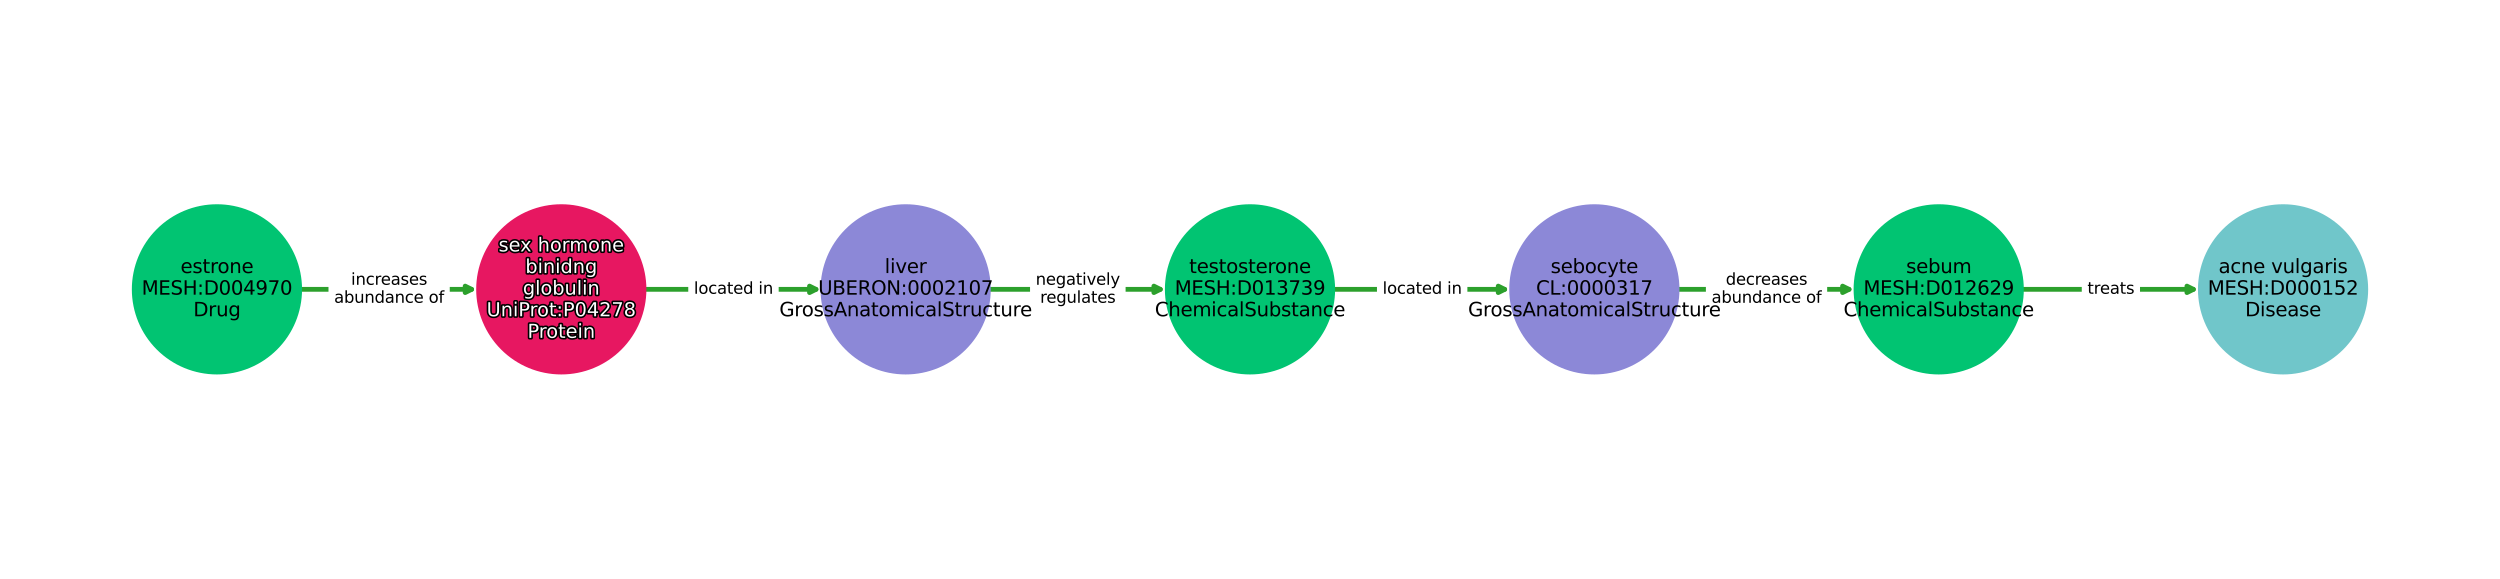 <?xml version="1.0" encoding="utf-8" standalone="no"?>
<!DOCTYPE svg PUBLIC "-//W3C//DTD SVG 1.1//EN"
  "http://www.w3.org/Graphics/SVG/1.1/DTD/svg11.dtd">
<svg xmlns:xlink="http://www.w3.org/1999/xlink" width="1555.2pt" height="360pt" viewBox="0 0 1555.2 360" xmlns="http://www.w3.org/2000/svg" version="1.1">
 <defs>
  <style type="text/css">*{stroke-linejoin: round; stroke-linecap: butt}</style>
 </defs>
 <g id="figure_1">
  <g id="patch_1">
   <path d="M 0 360 
L 1555.2 360 
L 1555.2 0 
L 0 0 
z
" style="fill: #ffffff"/>
  </g>
  <g id="axes_1">
   <g id="patch_2">
    <path d="M 187.394 180 
Q 242.064 180 293.38 180 
" clip-path="url(#pb19be57e7d)" style="fill: none; stroke: #2ca02c; stroke-width: 3; stroke-linecap: round"/>
    <path d="M 289.38 178 
L 293.38 180 
L 289.38 182 
L 289.38 178 
z
" clip-path="url(#pb19be57e7d)" style="fill: #2ca02c; stroke: #2ca02c; stroke-width: 3; stroke-linecap: round"/>
   </g>
   <g id="patch_3">
    <path d="M 401.609 180 
Q 456.279 180 507.595 180 
" clip-path="url(#pb19be57e7d)" style="fill: none; stroke: #2ca02c; stroke-width: 3; stroke-linecap: round"/>
    <path d="M 503.595 178 
L 507.595 180 
L 503.595 182 
L 503.595 178 
z
" clip-path="url(#pb19be57e7d)" style="fill: #2ca02c; stroke: #2ca02c; stroke-width: 3; stroke-linecap: round"/>
   </g>
   <g id="patch_4">
    <path d="M 615.824 180 
Q 670.494 180 721.81 180 
" clip-path="url(#pb19be57e7d)" style="fill: none; stroke: #2ca02c; stroke-width: 3; stroke-linecap: round"/>
    <path d="M 717.81 178 
L 721.81 180 
L 717.81 182 
L 717.81 178 
z
" clip-path="url(#pb19be57e7d)" style="fill: #2ca02c; stroke: #2ca02c; stroke-width: 3; stroke-linecap: round"/>
   </g>
   <g id="patch_5">
    <path d="M 830.039 180 
Q 884.709 180 936.025 180 
" clip-path="url(#pb19be57e7d)" style="fill: none; stroke: #2ca02c; stroke-width: 3; stroke-linecap: round"/>
    <path d="M 932.025 178 
L 936.025 180 
L 932.025 182 
L 932.025 178 
z
" clip-path="url(#pb19be57e7d)" style="fill: #2ca02c; stroke: #2ca02c; stroke-width: 3; stroke-linecap: round"/>
   </g>
   <g id="patch_6">
    <path d="M 1044.254 180 
Q 1098.924 180 1150.24 180 
" clip-path="url(#pb19be57e7d)" style="fill: none; stroke: #2ca02c; stroke-width: 3; stroke-linecap: round"/>
    <path d="M 1146.24 178 
L 1150.24 180 
L 1146.24 182 
L 1146.24 178 
z
" clip-path="url(#pb19be57e7d)" style="fill: #2ca02c; stroke: #2ca02c; stroke-width: 3; stroke-linecap: round"/>
   </g>
   <g id="patch_7">
    <path d="M 1258.469 180 
Q 1313.139 180 1364.455 180 
" clip-path="url(#pb19be57e7d)" style="fill: none; stroke: #2ca02c; stroke-width: 3; stroke-linecap: round"/>
    <path d="M 1360.455 178 
L 1364.455 180 
L 1360.455 182 
L 1360.455 178 
z
" clip-path="url(#pb19be57e7d)" style="fill: #2ca02c; stroke: #2ca02c; stroke-width: 3; stroke-linecap: round"/>
   </g>
   <g id="text_1">
    <g id="patch_8">
     <path d="M 207.846 193.438 
L 276.28 193.438 
Q 279.28 193.438 279.28 190.438 
L 279.28 169.562 
Q 279.28 166.562 276.28 166.562 
L 207.846 166.562 
Q 204.846 166.562 204.846 169.562 
L 204.846 190.438 
Q 204.846 193.438 207.846 193.438 
z
" clip-path="url(#pb19be57e7d)" style="fill: #ffffff; stroke: #ffffff; stroke-linejoin: miter"/>
    </g>
    <g clip-path="url(#pb19be57e7d)">
     <!-- increases -->
     <g transform="translate(218.386 177.16)scale(0.1 -0.1)">
      <defs>
       <path id="DejaVuSans-69" d="M 603 3500 
L 1178 3500 
L 1178 0 
L 603 0 
L 603 3500 
z
M 603 4863 
L 1178 4863 
L 1178 4134 
L 603 4134 
L 603 4863 
z
" transform="scale(0.016)"/>
       <path id="DejaVuSans-6e" d="M 3513 2113 
L 3513 0 
L 2938 0 
L 2938 2094 
Q 2938 2591 2744 2837 
Q 2550 3084 2163 3084 
Q 1697 3084 1428 2787 
Q 1159 2491 1159 1978 
L 1159 0 
L 581 0 
L 581 3500 
L 1159 3500 
L 1159 2956 
Q 1366 3272 1645 3428 
Q 1925 3584 2291 3584 
Q 2894 3584 3203 3211 
Q 3513 2838 3513 2113 
z
" transform="scale(0.016)"/>
       <path id="DejaVuSans-63" d="M 3122 3366 
L 3122 2828 
Q 2878 2963 2633 3030 
Q 2388 3097 2138 3097 
Q 1578 3097 1268 2742 
Q 959 2388 959 1747 
Q 959 1106 1268 751 
Q 1578 397 2138 397 
Q 2388 397 2633 464 
Q 2878 531 3122 666 
L 3122 134 
Q 2881 22 2623 -34 
Q 2366 -91 2075 -91 
Q 1284 -91 818 406 
Q 353 903 353 1747 
Q 353 2603 823 3093 
Q 1294 3584 2113 3584 
Q 2378 3584 2631 3529 
Q 2884 3475 3122 3366 
z
" transform="scale(0.016)"/>
       <path id="DejaVuSans-72" d="M 2631 2963 
Q 2534 3019 2420 3045 
Q 2306 3072 2169 3072 
Q 1681 3072 1420 2755 
Q 1159 2438 1159 1844 
L 1159 0 
L 581 0 
L 581 3500 
L 1159 3500 
L 1159 2956 
Q 1341 3275 1631 3429 
Q 1922 3584 2338 3584 
Q 2397 3584 2469 3576 
Q 2541 3569 2628 3553 
L 2631 2963 
z
" transform="scale(0.016)"/>
       <path id="DejaVuSans-65" d="M 3597 1894 
L 3597 1613 
L 953 1613 
Q 991 1019 1311 708 
Q 1631 397 2203 397 
Q 2534 397 2845 478 
Q 3156 559 3463 722 
L 3463 178 
Q 3153 47 2828 -22 
Q 2503 -91 2169 -91 
Q 1331 -91 842 396 
Q 353 884 353 1716 
Q 353 2575 817 3079 
Q 1281 3584 2069 3584 
Q 2775 3584 3186 3129 
Q 3597 2675 3597 1894 
z
M 3022 2063 
Q 3016 2534 2758 2815 
Q 2500 3097 2075 3097 
Q 1594 3097 1305 2825 
Q 1016 2553 972 2059 
L 3022 2063 
z
" transform="scale(0.016)"/>
       <path id="DejaVuSans-61" d="M 2194 1759 
Q 1497 1759 1228 1600 
Q 959 1441 959 1056 
Q 959 750 1161 570 
Q 1363 391 1709 391 
Q 2188 391 2477 730 
Q 2766 1069 2766 1631 
L 2766 1759 
L 2194 1759 
z
M 3341 1997 
L 3341 0 
L 2766 0 
L 2766 531 
Q 2569 213 2275 61 
Q 1981 -91 1556 -91 
Q 1019 -91 701 211 
Q 384 513 384 1019 
Q 384 1609 779 1909 
Q 1175 2209 1959 2209 
L 2766 2209 
L 2766 2266 
Q 2766 2663 2505 2880 
Q 2244 3097 1772 3097 
Q 1472 3097 1187 3025 
Q 903 2953 641 2809 
L 641 3341 
Q 956 3463 1253 3523 
Q 1550 3584 1831 3584 
Q 2591 3584 2966 3190 
Q 3341 2797 3341 1997 
z
" transform="scale(0.016)"/>
       <path id="DejaVuSans-73" d="M 2834 3397 
L 2834 2853 
Q 2591 2978 2328 3040 
Q 2066 3103 1784 3103 
Q 1356 3103 1142 2972 
Q 928 2841 928 2578 
Q 928 2378 1081 2264 
Q 1234 2150 1697 2047 
L 1894 2003 
Q 2506 1872 2764 1633 
Q 3022 1394 3022 966 
Q 3022 478 2636 193 
Q 2250 -91 1575 -91 
Q 1294 -91 989 -36 
Q 684 19 347 128 
L 347 722 
Q 666 556 975 473 
Q 1284 391 1588 391 
Q 1994 391 2212 530 
Q 2431 669 2431 922 
Q 2431 1156 2273 1281 
Q 2116 1406 1581 1522 
L 1381 1569 
Q 847 1681 609 1914 
Q 372 2147 372 2553 
Q 372 3047 722 3315 
Q 1072 3584 1716 3584 
Q 2034 3584 2315 3537 
Q 2597 3491 2834 3397 
z
" transform="scale(0.016)"/>
      </defs>
      <use xlink:href="#DejaVuSans-69"/>
      <use xlink:href="#DejaVuSans-6e" x="27.783"/>
      <use xlink:href="#DejaVuSans-63" x="91.162"/>
      <use xlink:href="#DejaVuSans-72" x="146.143"/>
      <use xlink:href="#DejaVuSans-65" x="185.006"/>
      <use xlink:href="#DejaVuSans-61" x="246.529"/>
      <use xlink:href="#DejaVuSans-73" x="307.809"/>
      <use xlink:href="#DejaVuSans-65" x="359.908"/>
      <use xlink:href="#DejaVuSans-73" x="421.432"/>
     </g>
    </g>
    <g clip-path="url(#pb19be57e7d)">
     <!-- abundance of -->
     <g transform="translate(207.846 188.358)scale(0.1 -0.1)">
      <defs>
       <path id="DejaVuSans-62" d="M 3116 1747 
Q 3116 2381 2855 2742 
Q 2594 3103 2138 3103 
Q 1681 3103 1420 2742 
Q 1159 2381 1159 1747 
Q 1159 1113 1420 752 
Q 1681 391 2138 391 
Q 2594 391 2855 752 
Q 3116 1113 3116 1747 
z
M 1159 2969 
Q 1341 3281 1617 3432 
Q 1894 3584 2278 3584 
Q 2916 3584 3314 3078 
Q 3713 2572 3713 1747 
Q 3713 922 3314 415 
Q 2916 -91 2278 -91 
Q 1894 -91 1617 61 
Q 1341 213 1159 525 
L 1159 0 
L 581 0 
L 581 4863 
L 1159 4863 
L 1159 2969 
z
" transform="scale(0.016)"/>
       <path id="DejaVuSans-75" d="M 544 1381 
L 544 3500 
L 1119 3500 
L 1119 1403 
Q 1119 906 1312 657 
Q 1506 409 1894 409 
Q 2359 409 2629 706 
Q 2900 1003 2900 1516 
L 2900 3500 
L 3475 3500 
L 3475 0 
L 2900 0 
L 2900 538 
Q 2691 219 2414 64 
Q 2138 -91 1772 -91 
Q 1169 -91 856 284 
Q 544 659 544 1381 
z
M 1991 3584 
L 1991 3584 
z
" transform="scale(0.016)"/>
       <path id="DejaVuSans-64" d="M 2906 2969 
L 2906 4863 
L 3481 4863 
L 3481 0 
L 2906 0 
L 2906 525 
Q 2725 213 2448 61 
Q 2172 -91 1784 -91 
Q 1150 -91 751 415 
Q 353 922 353 1747 
Q 353 2572 751 3078 
Q 1150 3584 1784 3584 
Q 2172 3584 2448 3432 
Q 2725 3281 2906 2969 
z
M 947 1747 
Q 947 1113 1208 752 
Q 1469 391 1925 391 
Q 2381 391 2643 752 
Q 2906 1113 2906 1747 
Q 2906 2381 2643 2742 
Q 2381 3103 1925 3103 
Q 1469 3103 1208 2742 
Q 947 2381 947 1747 
z
" transform="scale(0.016)"/>
       <path id="DejaVuSans-20" transform="scale(0.016)"/>
       <path id="DejaVuSans-6f" d="M 1959 3097 
Q 1497 3097 1228 2736 
Q 959 2375 959 1747 
Q 959 1119 1226 758 
Q 1494 397 1959 397 
Q 2419 397 2687 759 
Q 2956 1122 2956 1747 
Q 2956 2369 2687 2733 
Q 2419 3097 1959 3097 
z
M 1959 3584 
Q 2709 3584 3137 3096 
Q 3566 2609 3566 1747 
Q 3566 888 3137 398 
Q 2709 -91 1959 -91 
Q 1206 -91 779 398 
Q 353 888 353 1747 
Q 353 2609 779 3096 
Q 1206 3584 1959 3584 
z
" transform="scale(0.016)"/>
       <path id="DejaVuSans-66" d="M 2375 4863 
L 2375 4384 
L 1825 4384 
Q 1516 4384 1395 4259 
Q 1275 4134 1275 3809 
L 1275 3500 
L 2222 3500 
L 2222 3053 
L 1275 3053 
L 1275 0 
L 697 0 
L 697 3053 
L 147 3053 
L 147 3500 
L 697 3500 
L 697 3744 
Q 697 4328 969 4595 
Q 1241 4863 1831 4863 
L 2375 4863 
z
" transform="scale(0.016)"/>
      </defs>
      <use xlink:href="#DejaVuSans-61"/>
      <use xlink:href="#DejaVuSans-62" x="61.279"/>
      <use xlink:href="#DejaVuSans-75" x="124.756"/>
      <use xlink:href="#DejaVuSans-6e" x="188.135"/>
      <use xlink:href="#DejaVuSans-64" x="251.514"/>
      <use xlink:href="#DejaVuSans-61" x="314.99"/>
      <use xlink:href="#DejaVuSans-6e" x="376.27"/>
      <use xlink:href="#DejaVuSans-63" x="439.648"/>
      <use xlink:href="#DejaVuSans-65" x="494.629"/>
      <use xlink:href="#DejaVuSans-20" x="556.152"/>
      <use xlink:href="#DejaVuSans-6f" x="587.939"/>
      <use xlink:href="#DejaVuSans-66" x="649.121"/>
     </g>
    </g>
   </g>
   <g id="text_2">
    <g id="patch_9">
     <path d="M 431.658 187.839 
L 480.897 187.839 
Q 483.897 187.839 483.897 184.839 
L 483.897 175.161 
Q 483.897 172.161 480.897 172.161 
L 431.658 172.161 
Q 428.658 172.161 428.658 175.161 
L 428.658 184.839 
Q 428.658 187.839 431.658 187.839 
z
" clip-path="url(#pb19be57e7d)" style="fill: #ffffff; stroke: #ffffff; stroke-linejoin: miter"/>
    </g>
    <g clip-path="url(#pb19be57e7d)">
     <!-- located in -->
     <g transform="translate(431.658 182.759)scale(0.1 -0.1)">
      <defs>
       <path id="DejaVuSans-6c" d="M 603 4863 
L 1178 4863 
L 1178 0 
L 603 0 
L 603 4863 
z
" transform="scale(0.016)"/>
       <path id="DejaVuSans-74" d="M 1172 4494 
L 1172 3500 
L 2356 3500 
L 2356 3053 
L 1172 3053 
L 1172 1153 
Q 1172 725 1289 603 
Q 1406 481 1766 481 
L 2356 481 
L 2356 0 
L 1766 0 
Q 1100 0 847 248 
Q 594 497 594 1153 
L 594 3053 
L 172 3053 
L 172 3500 
L 594 3500 
L 594 4494 
L 1172 4494 
z
" transform="scale(0.016)"/>
      </defs>
      <use xlink:href="#DejaVuSans-6c"/>
      <use xlink:href="#DejaVuSans-6f" x="27.783"/>
      <use xlink:href="#DejaVuSans-63" x="88.965"/>
      <use xlink:href="#DejaVuSans-61" x="143.945"/>
      <use xlink:href="#DejaVuSans-74" x="205.225"/>
      <use xlink:href="#DejaVuSans-65" x="244.434"/>
      <use xlink:href="#DejaVuSans-64" x="305.957"/>
      <use xlink:href="#DejaVuSans-20" x="369.434"/>
      <use xlink:href="#DejaVuSans-69" x="401.221"/>
      <use xlink:href="#DejaVuSans-6e" x="429.004"/>
     </g>
    </g>
   </g>
   <g id="text_3">
    <g id="patch_10">
     <path d="M 644.275 193.438 
L 696.71 193.438 
Q 699.71 193.438 699.71 190.438 
L 699.71 169.562 
Q 699.71 166.562 696.71 166.562 
L 644.275 166.562 
Q 641.275 166.562 641.275 169.562 
L 641.275 190.438 
Q 641.275 193.438 644.275 193.438 
z
" clip-path="url(#pb19be57e7d)" style="fill: #ffffff; stroke: #ffffff; stroke-linejoin: miter"/>
    </g>
    <g clip-path="url(#pb19be57e7d)">
     <!-- negatively -->
     <g transform="translate(644.275 177.16)scale(0.1 -0.1)">
      <defs>
       <path id="DejaVuSans-67" d="M 2906 1791 
Q 2906 2416 2648 2759 
Q 2391 3103 1925 3103 
Q 1463 3103 1205 2759 
Q 947 2416 947 1791 
Q 947 1169 1205 825 
Q 1463 481 1925 481 
Q 2391 481 2648 825 
Q 2906 1169 2906 1791 
z
M 3481 434 
Q 3481 -459 3084 -895 
Q 2688 -1331 1869 -1331 
Q 1566 -1331 1297 -1286 
Q 1028 -1241 775 -1147 
L 775 -588 
Q 1028 -725 1275 -790 
Q 1522 -856 1778 -856 
Q 2344 -856 2625 -561 
Q 2906 -266 2906 331 
L 2906 616 
Q 2728 306 2450 153 
Q 2172 0 1784 0 
Q 1141 0 747 490 
Q 353 981 353 1791 
Q 353 2603 747 3093 
Q 1141 3584 1784 3584 
Q 2172 3584 2450 3431 
Q 2728 3278 2906 2969 
L 2906 3500 
L 3481 3500 
L 3481 434 
z
" transform="scale(0.016)"/>
       <path id="DejaVuSans-76" d="M 191 3500 
L 800 3500 
L 1894 563 
L 2988 3500 
L 3597 3500 
L 2284 0 
L 1503 0 
L 191 3500 
z
" transform="scale(0.016)"/>
       <path id="DejaVuSans-79" d="M 2059 -325 
Q 1816 -950 1584 -1140 
Q 1353 -1331 966 -1331 
L 506 -1331 
L 506 -850 
L 844 -850 
Q 1081 -850 1212 -737 
Q 1344 -625 1503 -206 
L 1606 56 
L 191 3500 
L 800 3500 
L 1894 763 
L 2988 3500 
L 3597 3500 
L 2059 -325 
z
" transform="scale(0.016)"/>
      </defs>
      <use xlink:href="#DejaVuSans-6e"/>
      <use xlink:href="#DejaVuSans-65" x="63.379"/>
      <use xlink:href="#DejaVuSans-67" x="124.902"/>
      <use xlink:href="#DejaVuSans-61" x="188.379"/>
      <use xlink:href="#DejaVuSans-74" x="249.658"/>
      <use xlink:href="#DejaVuSans-69" x="288.867"/>
      <use xlink:href="#DejaVuSans-76" x="316.65"/>
      <use xlink:href="#DejaVuSans-65" x="375.83"/>
      <use xlink:href="#DejaVuSans-6c" x="437.354"/>
      <use xlink:href="#DejaVuSans-79" x="465.137"/>
     </g>
    </g>
    <g clip-path="url(#pb19be57e7d)">
     <!-- regulates -->
     <g transform="translate(647.036 188.358)scale(0.1 -0.1)">
      <use xlink:href="#DejaVuSans-72"/>
      <use xlink:href="#DejaVuSans-65" x="38.863"/>
      <use xlink:href="#DejaVuSans-67" x="100.387"/>
      <use xlink:href="#DejaVuSans-75" x="163.863"/>
      <use xlink:href="#DejaVuSans-6c" x="227.242"/>
      <use xlink:href="#DejaVuSans-61" x="255.025"/>
      <use xlink:href="#DejaVuSans-74" x="316.305"/>
      <use xlink:href="#DejaVuSans-65" x="355.514"/>
      <use xlink:href="#DejaVuSans-73" x="417.037"/>
     </g>
    </g>
   </g>
   <g id="text_4">
    <g id="patch_11">
     <path d="M 860.088 187.839 
L 909.327 187.839 
Q 912.327 187.839 912.327 184.839 
L 912.327 175.161 
Q 912.327 172.161 909.327 172.161 
L 860.088 172.161 
Q 857.088 172.161 857.088 175.161 
L 857.088 184.839 
Q 857.088 187.839 860.088 187.839 
z
" clip-path="url(#pb19be57e7d)" style="fill: #ffffff; stroke: #ffffff; stroke-linejoin: miter"/>
    </g>
    <g clip-path="url(#pb19be57e7d)">
     <!-- located in -->
     <g transform="translate(860.088 182.759)scale(0.1 -0.1)">
      <use xlink:href="#DejaVuSans-6c"/>
      <use xlink:href="#DejaVuSans-6f" x="27.783"/>
      <use xlink:href="#DejaVuSans-63" x="88.965"/>
      <use xlink:href="#DejaVuSans-61" x="143.945"/>
      <use xlink:href="#DejaVuSans-74" x="205.225"/>
      <use xlink:href="#DejaVuSans-65" x="244.434"/>
      <use xlink:href="#DejaVuSans-64" x="305.957"/>
      <use xlink:href="#DejaVuSans-20" x="369.434"/>
      <use xlink:href="#DejaVuSans-69" x="401.221"/>
      <use xlink:href="#DejaVuSans-6e" x="429.004"/>
     </g>
    </g>
   </g>
   <g id="text_5">
    <g id="patch_12">
     <path d="M 1064.705 193.438 
L 1133.14 193.438 
Q 1136.14 193.438 1136.14 190.438 
L 1136.14 169.562 
Q 1136.14 166.562 1133.14 166.562 
L 1064.705 166.562 
Q 1061.705 166.562 1061.705 169.562 
L 1061.705 190.438 
Q 1061.705 193.438 1064.705 193.438 
z
" clip-path="url(#pb19be57e7d)" style="fill: #ffffff; stroke: #ffffff; stroke-linejoin: miter"/>
    </g>
    <g clip-path="url(#pb19be57e7d)">
     <!-- decreases -->
     <g transform="translate(1073.553 177.16)scale(0.1 -0.1)">
      <use xlink:href="#DejaVuSans-64"/>
      <use xlink:href="#DejaVuSans-65" x="63.477"/>
      <use xlink:href="#DejaVuSans-63" x="125"/>
      <use xlink:href="#DejaVuSans-72" x="179.98"/>
      <use xlink:href="#DejaVuSans-65" x="218.844"/>
      <use xlink:href="#DejaVuSans-61" x="280.367"/>
      <use xlink:href="#DejaVuSans-73" x="341.646"/>
      <use xlink:href="#DejaVuSans-65" x="393.746"/>
      <use xlink:href="#DejaVuSans-73" x="455.27"/>
     </g>
    </g>
    <g clip-path="url(#pb19be57e7d)">
     <!-- abundance of -->
     <g transform="translate(1064.705 188.358)scale(0.1 -0.1)">
      <use xlink:href="#DejaVuSans-61"/>
      <use xlink:href="#DejaVuSans-62" x="61.279"/>
      <use xlink:href="#DejaVuSans-75" x="124.756"/>
      <use xlink:href="#DejaVuSans-6e" x="188.135"/>
      <use xlink:href="#DejaVuSans-64" x="251.514"/>
      <use xlink:href="#DejaVuSans-61" x="314.99"/>
      <use xlink:href="#DejaVuSans-6e" x="376.27"/>
      <use xlink:href="#DejaVuSans-63" x="439.648"/>
      <use xlink:href="#DejaVuSans-65" x="494.629"/>
      <use xlink:href="#DejaVuSans-20" x="556.152"/>
      <use xlink:href="#DejaVuSans-6f" x="587.939"/>
      <use xlink:href="#DejaVuSans-66" x="649.121"/>
     </g>
    </g>
   </g>
   <g id="text_6">
    <g id="patch_13">
     <path d="M 1298.529 187.839 
L 1327.746 187.839 
Q 1330.746 187.839 1330.746 184.839 
L 1330.746 175.161 
Q 1330.746 172.161 1327.746 172.161 
L 1298.529 172.161 
Q 1295.529 172.161 1295.529 175.161 
L 1295.529 184.839 
Q 1295.529 187.839 1298.529 187.839 
z
" clip-path="url(#pb19be57e7d)" style="fill: #ffffff; stroke: #ffffff; stroke-linejoin: miter"/>
    </g>
    <g clip-path="url(#pb19be57e7d)">
     <!-- treats -->
     <g transform="translate(1298.529 182.759)scale(0.1 -0.1)">
      <use xlink:href="#DejaVuSans-74"/>
      <use xlink:href="#DejaVuSans-72" x="39.209"/>
      <use xlink:href="#DejaVuSans-65" x="78.072"/>
      <use xlink:href="#DejaVuSans-61" x="139.596"/>
      <use xlink:href="#DejaVuSans-74" x="200.875"/>
      <use xlink:href="#DejaVuSans-73" x="240.084"/>
     </g>
    </g>
   </g>
   <g id="PathCollection_1">
    <defs>
     <path id="C0_0_38a40c9e4e" d="M 0 52.44 
C 13.907 52.44 27.247 46.915 37.081 37.081 
C 46.915 27.247 52.44 13.907 52.44 -0 
C 52.44 -13.907 46.915 -27.247 37.081 -37.081 
C 27.247 -46.915 13.907 -52.44 0 -52.44 
C -13.907 -52.44 -27.247 -46.915 -37.081 -37.081 
C -46.915 -27.247 -52.44 -13.907 -52.44 0 
C -52.44 13.907 -46.915 27.247 -37.081 37.081 
C -27.247 46.915 -13.907 52.44 0 52.44 
z
"/>
    </defs>
    <g clip-path="url(#pb19be57e7d)">
     <use xlink:href="#C0_0_38a40c9e4e" x="134.955" y="180" style="fill: #01c472; stroke: #01c472"/>
    </g>
    <g clip-path="url(#pb19be57e7d)">
     <use xlink:href="#C0_0_38a40c9e4e" x="349.17" y="180" style="fill: #e71761; stroke: #e71761"/>
    </g>
    <g clip-path="url(#pb19be57e7d)">
     <use xlink:href="#C0_0_38a40c9e4e" x="563.385" y="180" style="fill: #8c88d7; stroke: #8c88d7"/>
    </g>
    <g clip-path="url(#pb19be57e7d)">
     <use xlink:href="#C0_0_38a40c9e4e" x="777.6" y="180" style="fill: #01c472; stroke: #01c472"/>
    </g>
    <g clip-path="url(#pb19be57e7d)">
     <use xlink:href="#C0_0_38a40c9e4e" x="991.815" y="180" style="fill: #8c88d7; stroke: #8c88d7"/>
    </g>
    <g clip-path="url(#pb19be57e7d)">
     <use xlink:href="#C0_0_38a40c9e4e" x="1206.03" y="180" style="fill: #01c472; stroke: #01c472"/>
    </g>
    <g clip-path="url(#pb19be57e7d)">
     <use xlink:href="#C0_0_38a40c9e4e" x="1420.245" y="180" style="fill: #70c6ca; stroke: #70c6ca"/>
    </g>
   </g>
   <g id="text_7">
    <path d="M 315.468 150.067 
L 315.468 151.087 
Q 315.012 150.853 314.519 150.737 
Q 314.028 150.618 313.499 150.618 
Q 312.697 150.618 312.296 150.864 
Q 311.894 151.11 311.894 151.603 
Q 311.894 151.978 312.181 152.191 
Q 312.468 152.405 313.336 152.598 
L 313.706 152.681 
Q 314.853 152.927 315.337 153.375 
Q 315.821 153.823 315.821 154.625 
Q 315.821 155.54 315.097 156.075 
Q 314.373 156.607 313.107 156.607 
Q 312.581 156.607 312.009 156.504 
Q 311.437 156.401 310.805 156.196 
L 310.805 155.083 
Q 311.403 155.394 311.982 155.55 
Q 312.562 155.703 313.132 155.703 
Q 313.893 155.703 314.302 155.443 
Q 314.712 155.182 314.712 154.708 
Q 314.712 154.269 314.416 154.035 
Q 314.122 153.8 313.119 153.583 
L 312.744 153.495 
Q 311.742 153.285 311.296 152.848 
Q 310.852 152.411 310.852 151.65 
Q 310.852 150.723 311.508 150.221 
Q 312.164 149.716 313.372 149.716 
Q 313.968 149.716 314.495 149.805 
Q 315.024 149.891 315.468 150.067 
z
M 323.151 152.885 
L 323.151 153.412 
L 318.193 153.412 
Q 318.264 154.526 318.864 155.109 
Q 319.464 155.692 320.537 155.692 
Q 321.158 155.692 321.741 155.54 
Q 322.324 155.388 322.899 155.083 
L 322.899 156.103 
Q 322.318 156.348 321.709 156.478 
Q 321.099 156.607 320.473 156.607 
Q 318.902 156.607 317.985 155.694 
Q 317.068 154.779 317.068 153.219 
Q 317.068 151.608 317.938 150.663 
Q 318.808 149.716 320.286 149.716 
Q 321.609 149.716 322.38 150.57 
Q 323.151 151.421 323.151 152.885 
z
M 322.073 152.568 
Q 322.061 151.685 321.578 151.158 
Q 321.094 150.63 320.297 150.63 
Q 319.395 150.63 318.853 151.14 
Q 318.311 151.65 318.229 152.576 
L 322.073 152.568 
z
M 330.166 149.874 
L 327.792 153.067 
L 330.288 156.436 
L 329.017 156.436 
L 327.106 153.858 
L 325.197 156.436 
L 323.924 156.436 
L 326.474 153.003 
L 324.142 149.874 
L 325.413 149.874 
L 327.153 152.212 
L 328.893 149.874 
L 330.166 149.874 
z
M 341.082 152.475 
L 341.082 156.436 
L 340.004 156.436 
L 340.004 152.51 
Q 340.004 151.578 339.64 151.117 
Q 339.276 150.654 338.551 150.654 
Q 337.677 150.654 337.173 151.211 
Q 336.668 151.766 336.668 152.728 
L 336.668 156.436 
L 335.584 156.436 
L 335.584 147.318 
L 336.668 147.318 
L 336.668 150.894 
Q 337.056 150.302 337.579 150.009 
Q 338.104 149.716 338.791 149.716 
Q 339.921 149.716 340.501 150.416 
Q 341.082 151.115 341.082 152.475 
z
M 345.774 150.63 
Q 344.907 150.63 344.403 151.306 
Q 343.899 151.983 343.899 153.161 
Q 343.899 154.338 344.399 155.015 
Q 344.902 155.692 345.774 155.692 
Q 346.636 155.692 347.139 155.013 
Q 347.643 154.333 347.643 153.161 
Q 347.643 151.995 347.139 151.312 
Q 346.636 150.63 345.774 150.63 
z
M 345.774 149.716 
Q 347.18 149.716 347.982 150.631 
Q 348.787 151.545 348.787 153.161 
Q 348.787 154.772 347.982 155.69 
Q 347.18 156.607 345.774 156.607 
Q 344.362 156.607 343.561 155.69 
Q 342.762 154.772 342.762 153.161 
Q 342.762 151.545 343.561 150.631 
Q 344.362 149.716 345.774 149.716 
z
M 354.375 150.881 
Q 354.194 150.776 353.98 150.727 
Q 353.766 150.677 353.509 150.677 
Q 352.594 150.677 352.105 151.271 
Q 351.615 151.865 351.615 152.979 
L 351.615 156.436 
L 350.532 156.436 
L 350.532 149.874 
L 351.615 149.874 
L 351.615 150.894 
Q 351.957 150.296 352.5 150.007 
Q 353.046 149.716 353.826 149.716 
Q 353.937 149.716 354.072 149.732 
Q 354.207 149.745 354.37 149.775 
L 354.375 150.881 
z
M 360.406 151.134 
Q 360.811 150.406 361.373 150.061 
Q 361.936 149.716 362.697 149.716 
Q 363.723 149.716 364.28 150.435 
Q 364.837 151.151 364.837 152.475 
L 364.837 156.436 
L 363.753 156.436 
L 363.753 152.51 
Q 363.753 151.567 363.417 151.112 
Q 363.083 150.654 362.399 150.654 
Q 361.561 150.654 361.073 151.211 
Q 360.588 151.766 360.588 152.728 
L 360.588 156.436 
L 359.504 156.436 
L 359.504 152.51 
Q 359.504 151.561 359.17 151.108 
Q 358.837 150.654 358.139 150.654 
Q 357.312 150.654 356.825 151.213 
Q 356.339 151.772 356.339 152.728 
L 356.339 156.436 
L 355.255 156.436 
L 355.255 149.874 
L 356.339 149.874 
L 356.339 150.894 
Q 356.708 150.29 357.224 150.003 
Q 357.74 149.716 358.448 149.716 
Q 359.165 149.716 359.665 150.08 
Q 360.166 150.442 360.406 151.134 
z
M 369.529 150.63 
Q 368.662 150.63 368.158 151.306 
Q 367.654 151.983 367.654 153.161 
Q 367.654 154.338 368.154 155.015 
Q 368.657 155.692 369.529 155.692 
Q 370.391 155.692 370.894 155.013 
Q 371.398 154.333 371.398 153.161 
Q 371.398 151.995 370.894 151.312 
Q 370.391 150.63 369.529 150.63 
z
M 369.529 149.716 
Q 370.935 149.716 371.737 150.631 
Q 372.542 151.545 372.542 153.161 
Q 372.542 154.772 371.737 155.69 
Q 370.935 156.607 369.529 156.607 
Q 368.117 156.607 367.316 155.69 
Q 366.517 154.772 366.517 153.161 
Q 366.517 151.545 367.316 150.631 
Q 368.117 149.716 369.529 149.716 
z
M 379.784 152.475 
L 379.784 156.436 
L 378.706 156.436 
L 378.706 152.51 
Q 378.706 151.578 378.342 151.117 
Q 377.978 150.654 377.253 150.654 
Q 376.379 150.654 375.875 151.211 
Q 375.37 151.766 375.37 152.728 
L 375.37 156.436 
L 374.287 156.436 
L 374.287 149.874 
L 375.37 149.874 
L 375.37 150.894 
Q 375.758 150.302 376.282 150.009 
Q 376.807 149.716 377.493 149.716 
Q 378.623 149.716 379.203 150.416 
Q 379.784 151.115 379.784 152.475 
z
M 387.547 152.885 
L 387.547 153.412 
L 382.59 153.412 
Q 382.661 154.526 383.261 155.109 
Q 383.861 155.692 384.933 155.692 
Q 385.554 155.692 386.137 155.54 
Q 386.72 155.388 387.296 155.083 
L 387.296 156.103 
Q 386.715 156.348 386.105 156.478 
Q 385.496 156.607 384.87 156.607 
Q 383.298 156.607 382.381 155.694 
Q 381.465 154.779 381.465 153.219 
Q 381.465 151.608 382.335 150.663 
Q 383.205 149.716 384.682 149.716 
Q 386.006 149.716 386.776 150.57 
Q 387.547 151.421 387.547 152.885 
z
M 386.469 152.568 
Q 386.458 151.685 385.974 151.158 
Q 385.49 150.63 384.693 150.63 
Q 383.791 150.63 383.25 151.14 
Q 382.708 151.65 382.625 152.576 
L 386.469 152.568 
z
" clip-path="url(#pb19be57e7d)" style="fill: #ffffff; stroke: #000000; stroke-width: 2"/>
    <path d="M 315.468 150.067 
L 315.468 151.087 
Q 315.012 150.853 314.519 150.737 
Q 314.028 150.618 313.499 150.618 
Q 312.697 150.618 312.296 150.864 
Q 311.894 151.11 311.894 151.603 
Q 311.894 151.978 312.181 152.191 
Q 312.468 152.405 313.336 152.598 
L 313.706 152.681 
Q 314.853 152.927 315.337 153.375 
Q 315.821 153.823 315.821 154.625 
Q 315.821 155.54 315.097 156.075 
Q 314.373 156.607 313.107 156.607 
Q 312.581 156.607 312.009 156.504 
Q 311.437 156.401 310.805 156.196 
L 310.805 155.083 
Q 311.403 155.394 311.982 155.55 
Q 312.562 155.703 313.132 155.703 
Q 313.893 155.703 314.302 155.443 
Q 314.712 155.182 314.712 154.708 
Q 314.712 154.269 314.416 154.035 
Q 314.122 153.8 313.119 153.583 
L 312.744 153.495 
Q 311.742 153.285 311.296 152.848 
Q 310.852 152.411 310.852 151.65 
Q 310.852 150.723 311.508 150.221 
Q 312.164 149.716 313.372 149.716 
Q 313.968 149.716 314.495 149.805 
Q 315.024 149.891 315.468 150.067 
z
M 323.151 152.885 
L 323.151 153.412 
L 318.193 153.412 
Q 318.264 154.526 318.864 155.109 
Q 319.464 155.692 320.537 155.692 
Q 321.158 155.692 321.741 155.54 
Q 322.324 155.388 322.899 155.083 
L 322.899 156.103 
Q 322.318 156.348 321.709 156.478 
Q 321.099 156.607 320.473 156.607 
Q 318.902 156.607 317.985 155.694 
Q 317.068 154.779 317.068 153.219 
Q 317.068 151.608 317.938 150.663 
Q 318.808 149.716 320.286 149.716 
Q 321.609 149.716 322.38 150.57 
Q 323.151 151.421 323.151 152.885 
z
M 322.073 152.568 
Q 322.061 151.685 321.578 151.158 
Q 321.094 150.63 320.297 150.63 
Q 319.395 150.63 318.853 151.14 
Q 318.311 151.65 318.229 152.576 
L 322.073 152.568 
z
M 330.166 149.874 
L 327.792 153.067 
L 330.288 156.436 
L 329.017 156.436 
L 327.106 153.858 
L 325.197 156.436 
L 323.924 156.436 
L 326.474 153.003 
L 324.142 149.874 
L 325.413 149.874 
L 327.153 152.212 
L 328.893 149.874 
L 330.166 149.874 
z
M 341.082 152.475 
L 341.082 156.436 
L 340.004 156.436 
L 340.004 152.51 
Q 340.004 151.578 339.64 151.117 
Q 339.276 150.654 338.551 150.654 
Q 337.677 150.654 337.173 151.211 
Q 336.668 151.766 336.668 152.728 
L 336.668 156.436 
L 335.584 156.436 
L 335.584 147.318 
L 336.668 147.318 
L 336.668 150.894 
Q 337.056 150.302 337.579 150.009 
Q 338.104 149.716 338.791 149.716 
Q 339.921 149.716 340.501 150.416 
Q 341.082 151.115 341.082 152.475 
z
M 345.774 150.63 
Q 344.907 150.63 344.403 151.306 
Q 343.899 151.983 343.899 153.161 
Q 343.899 154.338 344.399 155.015 
Q 344.902 155.692 345.774 155.692 
Q 346.636 155.692 347.139 155.013 
Q 347.643 154.333 347.643 153.161 
Q 347.643 151.995 347.139 151.312 
Q 346.636 150.63 345.774 150.63 
z
M 345.774 149.716 
Q 347.18 149.716 347.982 150.631 
Q 348.787 151.545 348.787 153.161 
Q 348.787 154.772 347.982 155.69 
Q 347.18 156.607 345.774 156.607 
Q 344.362 156.607 343.561 155.69 
Q 342.762 154.772 342.762 153.161 
Q 342.762 151.545 343.561 150.631 
Q 344.362 149.716 345.774 149.716 
z
M 354.375 150.881 
Q 354.194 150.776 353.98 150.727 
Q 353.766 150.677 353.509 150.677 
Q 352.594 150.677 352.105 151.271 
Q 351.615 151.865 351.615 152.979 
L 351.615 156.436 
L 350.532 156.436 
L 350.532 149.874 
L 351.615 149.874 
L 351.615 150.894 
Q 351.957 150.296 352.5 150.007 
Q 353.046 149.716 353.826 149.716 
Q 353.937 149.716 354.072 149.732 
Q 354.207 149.745 354.37 149.775 
L 354.375 150.881 
z
M 360.406 151.134 
Q 360.811 150.406 361.373 150.061 
Q 361.936 149.716 362.697 149.716 
Q 363.723 149.716 364.28 150.435 
Q 364.837 151.151 364.837 152.475 
L 364.837 156.436 
L 363.753 156.436 
L 363.753 152.51 
Q 363.753 151.567 363.417 151.112 
Q 363.083 150.654 362.399 150.654 
Q 361.561 150.654 361.073 151.211 
Q 360.588 151.766 360.588 152.728 
L 360.588 156.436 
L 359.504 156.436 
L 359.504 152.51 
Q 359.504 151.561 359.17 151.108 
Q 358.837 150.654 358.139 150.654 
Q 357.312 150.654 356.825 151.213 
Q 356.339 151.772 356.339 152.728 
L 356.339 156.436 
L 355.255 156.436 
L 355.255 149.874 
L 356.339 149.874 
L 356.339 150.894 
Q 356.708 150.29 357.224 150.003 
Q 357.74 149.716 358.448 149.716 
Q 359.165 149.716 359.665 150.08 
Q 360.166 150.442 360.406 151.134 
z
M 369.529 150.63 
Q 368.662 150.63 368.158 151.306 
Q 367.654 151.983 367.654 153.161 
Q 367.654 154.338 368.154 155.015 
Q 368.657 155.692 369.529 155.692 
Q 370.391 155.692 370.894 155.013 
Q 371.398 154.333 371.398 153.161 
Q 371.398 151.995 370.894 151.312 
Q 370.391 150.63 369.529 150.63 
z
M 369.529 149.716 
Q 370.935 149.716 371.737 150.631 
Q 372.542 151.545 372.542 153.161 
Q 372.542 154.772 371.737 155.69 
Q 370.935 156.607 369.529 156.607 
Q 368.117 156.607 367.316 155.69 
Q 366.517 154.772 366.517 153.161 
Q 366.517 151.545 367.316 150.631 
Q 368.117 149.716 369.529 149.716 
z
M 379.784 152.475 
L 379.784 156.436 
L 378.706 156.436 
L 378.706 152.51 
Q 378.706 151.578 378.342 151.117 
Q 377.978 150.654 377.253 150.654 
Q 376.379 150.654 375.875 151.211 
Q 375.37 151.766 375.37 152.728 
L 375.37 156.436 
L 374.287 156.436 
L 374.287 149.874 
L 375.37 149.874 
L 375.37 150.894 
Q 375.758 150.302 376.282 150.009 
Q 376.807 149.716 377.493 149.716 
Q 378.623 149.716 379.203 150.416 
Q 379.784 151.115 379.784 152.475 
z
M 387.547 152.885 
L 387.547 153.412 
L 382.59 153.412 
Q 382.661 154.526 383.261 155.109 
Q 383.861 155.692 384.933 155.692 
Q 385.554 155.692 386.137 155.54 
Q 386.72 155.388 387.296 155.083 
L 387.296 156.103 
Q 386.715 156.348 386.105 156.478 
Q 385.496 156.607 384.87 156.607 
Q 383.298 156.607 382.381 155.694 
Q 381.465 154.779 381.465 153.219 
Q 381.465 151.608 382.335 150.663 
Q 383.205 149.716 384.682 149.716 
Q 386.006 149.716 386.776 150.57 
Q 387.547 151.421 387.547 152.885 
z
M 386.469 152.568 
Q 386.458 151.685 385.974 151.158 
Q 385.49 150.63 384.693 150.63 
Q 383.791 150.63 383.25 151.14 
Q 382.708 151.65 382.625 152.576 
L 386.469 152.568 
z
" clip-path="url(#pb19be57e7d)" style="fill: #ffffff"/>
    <path d="M 332.647 166.598 
Q 332.647 165.41 332.157 164.733 
Q 331.668 164.056 330.813 164.056 
Q 329.956 164.056 329.467 164.733 
Q 328.977 165.41 328.977 166.598 
Q 328.977 167.787 329.467 168.464 
Q 329.956 169.141 330.813 169.141 
Q 331.668 169.141 332.157 168.464 
Q 332.647 167.787 332.647 166.598 
z
M 328.977 164.307 
Q 329.319 163.722 329.836 163.439 
Q 330.356 163.154 331.076 163.154 
Q 332.272 163.154 333.018 164.103 
Q 333.766 165.051 333.766 166.598 
Q 333.766 168.145 333.018 169.096 
Q 332.272 170.044 331.076 170.044 
Q 330.356 170.044 329.836 169.76 
Q 329.319 169.475 328.977 168.889 
L 328.977 169.874 
L 327.894 169.874 
L 327.894 160.756 
L 328.977 160.756 
L 328.977 164.307 
z
M 335.552 163.311 
L 336.63 163.311 
L 336.63 169.874 
L 335.552 169.874 
L 335.552 163.311 
z
M 335.552 160.756 
L 336.63 160.756 
L 336.63 162.123 
L 335.552 162.123 
L 335.552 160.756 
z
M 344.342 165.912 
L 344.342 169.874 
L 343.264 169.874 
L 343.264 165.948 
Q 343.264 165.016 342.9 164.554 
Q 342.537 164.091 341.811 164.091 
Q 340.937 164.091 340.433 164.648 
Q 339.929 165.203 339.929 166.165 
L 339.929 169.874 
L 338.845 169.874 
L 338.845 163.311 
L 339.929 163.311 
L 339.929 164.331 
Q 340.317 163.739 340.84 163.446 
Q 341.365 163.154 342.051 163.154 
Q 343.182 163.154 343.761 163.853 
Q 344.342 164.553 344.342 165.912 
z
M 346.492 163.311 
L 347.57 163.311 
L 347.57 169.874 
L 346.492 169.874 
L 346.492 163.311 
z
M 346.492 160.756 
L 347.57 160.756 
L 347.57 162.123 
L 346.492 162.123 
L 346.492 160.756 
z
M 354.144 164.307 
L 354.144 160.756 
L 355.222 160.756 
L 355.222 169.874 
L 354.144 169.874 
L 354.144 168.889 
Q 353.804 169.475 353.285 169.76 
Q 352.767 170.044 352.04 170.044 
Q 350.851 170.044 350.103 169.096 
Q 349.357 168.145 349.357 166.598 
Q 349.357 165.051 350.103 164.103 
Q 350.851 163.154 352.04 163.154 
Q 352.767 163.154 353.285 163.439 
Q 353.804 163.722 354.144 164.307 
z
M 350.471 166.598 
Q 350.471 167.787 350.96 168.464 
Q 351.449 169.141 352.304 169.141 
Q 353.159 169.141 353.651 168.464 
Q 354.144 167.787 354.144 166.598 
Q 354.144 165.41 353.651 164.733 
Q 353.159 164.056 352.304 164.056 
Q 351.449 164.056 350.96 164.733 
Q 350.471 165.41 350.471 166.598 
z
M 362.899 165.912 
L 362.899 169.874 
L 361.821 169.874 
L 361.821 165.948 
Q 361.821 165.016 361.457 164.554 
Q 361.093 164.091 360.368 164.091 
Q 359.494 164.091 358.99 164.648 
Q 358.485 165.203 358.485 166.165 
L 358.485 169.874 
L 357.401 169.874 
L 357.401 163.311 
L 358.485 163.311 
L 358.485 164.331 
Q 358.873 163.739 359.396 163.446 
Q 359.921 163.154 360.608 163.154 
Q 361.738 163.154 362.318 163.853 
Q 362.899 164.553 362.899 165.912 
z
M 369.366 166.516 
Q 369.366 165.344 368.883 164.701 
Q 368.401 164.056 367.527 164.056 
Q 366.661 164.056 366.177 164.701 
Q 365.693 165.344 365.693 166.516 
Q 365.693 167.682 366.177 168.327 
Q 366.661 168.972 367.527 168.972 
Q 368.401 168.972 368.883 168.327 
Q 369.366 167.682 369.366 166.516 
z
M 370.444 169.06 
Q 370.444 170.734 369.7 171.552 
Q 368.958 172.369 367.422 172.369 
Q 366.854 172.369 366.349 172.285 
Q 365.845 172.201 365.371 172.024 
L 365.371 170.976 
Q 365.845 171.233 366.308 171.355 
Q 366.771 171.479 367.251 171.479 
Q 368.313 171.479 368.839 170.926 
Q 369.366 170.373 369.366 169.253 
L 369.366 168.719 
Q 369.033 169.3 368.511 169.587 
Q 367.99 169.874 367.263 169.874 
Q 366.057 169.874 365.318 168.955 
Q 364.579 168.035 364.579 166.516 
Q 364.579 164.993 365.318 164.075 
Q 366.057 163.154 367.263 163.154 
Q 367.99 163.154 368.511 163.441 
Q 369.033 163.728 369.366 164.307 
L 369.366 163.311 
L 370.444 163.311 
L 370.444 169.06 
z
" clip-path="url(#pb19be57e7d)" style="fill: #ffffff; stroke: #000000; stroke-width: 2"/>
    <path d="M 332.647 166.598 
Q 332.647 165.41 332.157 164.733 
Q 331.668 164.056 330.813 164.056 
Q 329.956 164.056 329.467 164.733 
Q 328.977 165.41 328.977 166.598 
Q 328.977 167.787 329.467 168.464 
Q 329.956 169.141 330.813 169.141 
Q 331.668 169.141 332.157 168.464 
Q 332.647 167.787 332.647 166.598 
z
M 328.977 164.307 
Q 329.319 163.722 329.836 163.439 
Q 330.356 163.154 331.076 163.154 
Q 332.272 163.154 333.018 164.103 
Q 333.766 165.051 333.766 166.598 
Q 333.766 168.145 333.018 169.096 
Q 332.272 170.044 331.076 170.044 
Q 330.356 170.044 329.836 169.76 
Q 329.319 169.475 328.977 168.889 
L 328.977 169.874 
L 327.894 169.874 
L 327.894 160.756 
L 328.977 160.756 
L 328.977 164.307 
z
M 335.552 163.311 
L 336.63 163.311 
L 336.63 169.874 
L 335.552 169.874 
L 335.552 163.311 
z
M 335.552 160.756 
L 336.63 160.756 
L 336.63 162.123 
L 335.552 162.123 
L 335.552 160.756 
z
M 344.342 165.912 
L 344.342 169.874 
L 343.264 169.874 
L 343.264 165.948 
Q 343.264 165.016 342.9 164.554 
Q 342.537 164.091 341.811 164.091 
Q 340.937 164.091 340.433 164.648 
Q 339.929 165.203 339.929 166.165 
L 339.929 169.874 
L 338.845 169.874 
L 338.845 163.311 
L 339.929 163.311 
L 339.929 164.331 
Q 340.317 163.739 340.84 163.446 
Q 341.365 163.154 342.051 163.154 
Q 343.182 163.154 343.761 163.853 
Q 344.342 164.553 344.342 165.912 
z
M 346.492 163.311 
L 347.57 163.311 
L 347.57 169.874 
L 346.492 169.874 
L 346.492 163.311 
z
M 346.492 160.756 
L 347.57 160.756 
L 347.57 162.123 
L 346.492 162.123 
L 346.492 160.756 
z
M 354.144 164.307 
L 354.144 160.756 
L 355.222 160.756 
L 355.222 169.874 
L 354.144 169.874 
L 354.144 168.889 
Q 353.804 169.475 353.285 169.76 
Q 352.767 170.044 352.04 170.044 
Q 350.851 170.044 350.103 169.096 
Q 349.357 168.145 349.357 166.598 
Q 349.357 165.051 350.103 164.103 
Q 350.851 163.154 352.04 163.154 
Q 352.767 163.154 353.285 163.439 
Q 353.804 163.722 354.144 164.307 
z
M 350.471 166.598 
Q 350.471 167.787 350.96 168.464 
Q 351.449 169.141 352.304 169.141 
Q 353.159 169.141 353.651 168.464 
Q 354.144 167.787 354.144 166.598 
Q 354.144 165.41 353.651 164.733 
Q 353.159 164.056 352.304 164.056 
Q 351.449 164.056 350.96 164.733 
Q 350.471 165.41 350.471 166.598 
z
M 362.899 165.912 
L 362.899 169.874 
L 361.821 169.874 
L 361.821 165.948 
Q 361.821 165.016 361.457 164.554 
Q 361.093 164.091 360.368 164.091 
Q 359.494 164.091 358.99 164.648 
Q 358.485 165.203 358.485 166.165 
L 358.485 169.874 
L 357.401 169.874 
L 357.401 163.311 
L 358.485 163.311 
L 358.485 164.331 
Q 358.873 163.739 359.396 163.446 
Q 359.921 163.154 360.608 163.154 
Q 361.738 163.154 362.318 163.853 
Q 362.899 164.553 362.899 165.912 
z
M 369.366 166.516 
Q 369.366 165.344 368.883 164.701 
Q 368.401 164.056 367.527 164.056 
Q 366.661 164.056 366.177 164.701 
Q 365.693 165.344 365.693 166.516 
Q 365.693 167.682 366.177 168.327 
Q 366.661 168.972 367.527 168.972 
Q 368.401 168.972 368.883 168.327 
Q 369.366 167.682 369.366 166.516 
z
M 370.444 169.06 
Q 370.444 170.734 369.7 171.552 
Q 368.958 172.369 367.422 172.369 
Q 366.854 172.369 366.349 172.285 
Q 365.845 172.201 365.371 172.024 
L 365.371 170.976 
Q 365.845 171.233 366.308 171.355 
Q 366.771 171.479 367.251 171.479 
Q 368.313 171.479 368.839 170.926 
Q 369.366 170.373 369.366 169.253 
L 369.366 168.719 
Q 369.033 169.3 368.511 169.587 
Q 367.99 169.874 367.263 169.874 
Q 366.057 169.874 365.318 168.955 
Q 364.579 168.035 364.579 166.516 
Q 364.579 164.993 365.318 164.075 
Q 366.057 163.154 367.263 163.154 
Q 367.99 163.154 368.511 163.441 
Q 369.033 163.728 369.366 164.307 
L 369.366 163.311 
L 370.444 163.311 
L 370.444 169.06 
z
" clip-path="url(#pb19be57e7d)" style="fill: #ffffff"/>
    <path d="M 330.724 179.953 
Q 330.724 178.781 330.24 178.138 
Q 329.758 177.493 328.885 177.493 
Q 328.018 177.493 327.535 178.138 
Q 327.051 178.781 327.051 179.953 
Q 327.051 181.119 327.535 181.764 
Q 328.018 182.409 328.885 182.409 
Q 329.758 182.409 330.24 181.764 
Q 330.724 181.119 330.724 179.953 
z
M 331.802 182.498 
Q 331.802 184.172 331.058 184.989 
Q 330.315 185.807 328.78 185.807 
Q 328.211 185.807 327.707 185.722 
Q 327.203 185.638 326.728 185.462 
L 326.728 184.414 
Q 327.203 184.671 327.666 184.792 
Q 328.129 184.916 328.609 184.916 
Q 329.67 184.916 330.197 184.363 
Q 330.724 183.81 330.724 182.691 
L 330.724 182.156 
Q 330.39 182.738 329.869 183.024 
Q 329.348 183.311 328.62 183.311 
Q 327.415 183.311 326.676 182.393 
Q 325.937 181.472 325.937 179.953 
Q 325.937 178.431 326.676 177.512 
Q 327.415 176.591 328.62 176.591 
Q 329.348 176.591 329.869 176.878 
Q 330.39 177.165 330.724 177.744 
L 330.724 176.749 
L 331.802 176.749 
L 331.802 182.498 
z
M 334.023 174.193 
L 335.101 174.193 
L 335.101 183.311 
L 334.023 183.311 
L 334.023 174.193 
z
M 339.9 177.504 
Q 339.033 177.504 338.529 178.181 
Q 338.025 178.858 338.025 180.036 
Q 338.025 181.213 338.525 181.89 
Q 339.028 182.567 339.9 182.567 
Q 340.762 182.567 341.265 181.888 
Q 341.769 181.208 341.769 180.036 
Q 341.769 178.869 341.265 178.187 
Q 340.762 177.504 339.9 177.504 
z
M 339.9 176.591 
Q 341.306 176.591 342.108 177.506 
Q 342.913 178.419 342.913 180.036 
Q 342.913 181.646 342.108 182.565 
Q 341.306 183.482 339.9 183.482 
Q 338.488 183.482 337.687 182.565 
Q 336.888 181.646 336.888 180.036 
Q 336.888 178.419 337.687 177.506 
Q 338.488 176.591 339.9 176.591 
z
M 349.411 180.036 
Q 349.411 178.847 348.921 178.17 
Q 348.432 177.493 347.577 177.493 
Q 346.72 177.493 346.231 178.17 
Q 345.741 178.847 345.741 180.036 
Q 345.741 181.224 346.231 181.901 
Q 346.72 182.578 347.577 182.578 
Q 348.432 182.578 348.921 181.901 
Q 349.411 181.224 349.411 180.036 
z
M 345.741 177.744 
Q 346.083 177.159 346.6 176.876 
Q 347.119 176.591 347.839 176.591 
Q 349.036 176.591 349.782 177.54 
Q 350.53 178.489 350.53 180.036 
Q 350.53 181.583 349.782 182.533 
Q 349.036 183.482 347.839 183.482 
Q 347.119 183.482 346.6 183.197 
Q 346.083 182.912 345.741 182.327 
L 345.741 183.311 
L 344.658 183.311 
L 344.658 174.193 
L 345.741 174.193 
L 345.741 177.744 
z
M 352.205 180.722 
L 352.205 176.749 
L 353.284 176.749 
L 353.284 180.681 
Q 353.284 181.613 353.645 182.079 
Q 354.009 182.544 354.737 182.544 
Q 355.609 182.544 356.115 181.988 
Q 356.623 181.431 356.623 180.469 
L 356.623 176.749 
L 357.701 176.749 
L 357.701 183.311 
L 356.623 183.311 
L 356.623 182.303 
Q 356.231 182.901 355.712 183.191 
Q 355.194 183.482 354.508 183.482 
Q 353.377 183.482 352.79 182.779 
Q 352.205 182.076 352.205 180.722 
z
M 354.919 176.591 
L 354.919 176.591 
z
M 359.921 174.193 
L 361 174.193 
L 361 183.311 
L 359.921 183.311 
L 359.921 174.193 
z
M 363.255 176.749 
L 364.334 176.749 
L 364.334 183.311 
L 363.255 183.311 
L 363.255 176.749 
z
M 363.255 174.193 
L 364.334 174.193 
L 364.334 175.56 
L 363.255 175.56 
L 363.255 174.193 
z
M 372.046 179.349 
L 372.046 183.311 
L 370.968 183.311 
L 370.968 179.385 
Q 370.968 178.453 370.604 177.992 
Q 370.24 177.529 369.514 177.529 
Q 368.641 177.529 368.136 178.086 
Q 367.632 178.641 367.632 179.602 
L 367.632 183.311 
L 366.548 183.311 
L 366.548 176.749 
L 367.632 176.749 
L 367.632 177.769 
Q 368.02 177.176 368.543 176.884 
Q 369.068 176.591 369.754 176.591 
Q 370.885 176.591 371.464 177.291 
Q 372.046 177.99 372.046 179.349 
z
" clip-path="url(#pb19be57e7d)" style="fill: #ffffff; stroke: #000000; stroke-width: 2"/>
    <path d="M 330.724 179.953 
Q 330.724 178.781 330.24 178.138 
Q 329.758 177.493 328.885 177.493 
Q 328.018 177.493 327.535 178.138 
Q 327.051 178.781 327.051 179.953 
Q 327.051 181.119 327.535 181.764 
Q 328.018 182.409 328.885 182.409 
Q 329.758 182.409 330.24 181.764 
Q 330.724 181.119 330.724 179.953 
z
M 331.802 182.498 
Q 331.802 184.172 331.058 184.989 
Q 330.315 185.807 328.78 185.807 
Q 328.211 185.807 327.707 185.722 
Q 327.203 185.638 326.728 185.462 
L 326.728 184.414 
Q 327.203 184.671 327.666 184.792 
Q 328.129 184.916 328.609 184.916 
Q 329.67 184.916 330.197 184.363 
Q 330.724 183.81 330.724 182.691 
L 330.724 182.156 
Q 330.39 182.738 329.869 183.024 
Q 329.348 183.311 328.62 183.311 
Q 327.415 183.311 326.676 182.393 
Q 325.937 181.472 325.937 179.953 
Q 325.937 178.431 326.676 177.512 
Q 327.415 176.591 328.62 176.591 
Q 329.348 176.591 329.869 176.878 
Q 330.39 177.165 330.724 177.744 
L 330.724 176.749 
L 331.802 176.749 
L 331.802 182.498 
z
M 334.023 174.193 
L 335.101 174.193 
L 335.101 183.311 
L 334.023 183.311 
L 334.023 174.193 
z
M 339.9 177.504 
Q 339.033 177.504 338.529 178.181 
Q 338.025 178.858 338.025 180.036 
Q 338.025 181.213 338.525 181.89 
Q 339.028 182.567 339.9 182.567 
Q 340.762 182.567 341.265 181.888 
Q 341.769 181.208 341.769 180.036 
Q 341.769 178.869 341.265 178.187 
Q 340.762 177.504 339.9 177.504 
z
M 339.9 176.591 
Q 341.306 176.591 342.108 177.506 
Q 342.913 178.419 342.913 180.036 
Q 342.913 181.646 342.108 182.565 
Q 341.306 183.482 339.9 183.482 
Q 338.488 183.482 337.687 182.565 
Q 336.888 181.646 336.888 180.036 
Q 336.888 178.419 337.687 177.506 
Q 338.488 176.591 339.9 176.591 
z
M 349.411 180.036 
Q 349.411 178.847 348.921 178.17 
Q 348.432 177.493 347.577 177.493 
Q 346.72 177.493 346.231 178.17 
Q 345.741 178.847 345.741 180.036 
Q 345.741 181.224 346.231 181.901 
Q 346.72 182.578 347.577 182.578 
Q 348.432 182.578 348.921 181.901 
Q 349.411 181.224 349.411 180.036 
z
M 345.741 177.744 
Q 346.083 177.159 346.6 176.876 
Q 347.119 176.591 347.839 176.591 
Q 349.036 176.591 349.782 177.54 
Q 350.53 178.489 350.53 180.036 
Q 350.53 181.583 349.782 182.533 
Q 349.036 183.482 347.839 183.482 
Q 347.119 183.482 346.6 183.197 
Q 346.083 182.912 345.741 182.327 
L 345.741 183.311 
L 344.658 183.311 
L 344.658 174.193 
L 345.741 174.193 
L 345.741 177.744 
z
M 352.205 180.722 
L 352.205 176.749 
L 353.284 176.749 
L 353.284 180.681 
Q 353.284 181.613 353.645 182.079 
Q 354.009 182.544 354.737 182.544 
Q 355.609 182.544 356.115 181.988 
Q 356.623 181.431 356.623 180.469 
L 356.623 176.749 
L 357.701 176.749 
L 357.701 183.311 
L 356.623 183.311 
L 356.623 182.303 
Q 356.231 182.901 355.712 183.191 
Q 355.194 183.482 354.508 183.482 
Q 353.377 183.482 352.79 182.779 
Q 352.205 182.076 352.205 180.722 
z
M 354.919 176.591 
L 354.919 176.591 
z
M 359.921 174.193 
L 361 174.193 
L 361 183.311 
L 359.921 183.311 
L 359.921 174.193 
z
M 363.255 176.749 
L 364.334 176.749 
L 364.334 183.311 
L 363.255 183.311 
L 363.255 176.749 
z
M 363.255 174.193 
L 364.334 174.193 
L 364.334 175.56 
L 363.255 175.56 
L 363.255 174.193 
z
M 372.046 179.349 
L 372.046 183.311 
L 370.968 183.311 
L 370.968 179.385 
Q 370.968 178.453 370.604 177.992 
Q 370.24 177.529 369.514 177.529 
Q 368.641 177.529 368.136 178.086 
Q 367.632 178.641 367.632 179.602 
L 367.632 183.311 
L 366.548 183.311 
L 366.548 176.749 
L 367.632 176.749 
L 367.632 177.769 
Q 368.02 177.176 368.543 176.884 
Q 369.068 176.591 369.754 176.591 
Q 370.885 176.591 371.464 177.291 
Q 372.046 177.99 372.046 179.349 
z
" clip-path="url(#pb19be57e7d)" style="fill: #ffffff"/>
    <path d="M 303.758 188 
L 304.948 188 
L 304.948 193.315 
Q 304.948 194.722 305.456 195.34 
Q 305.966 195.957 307.11 195.957 
Q 308.246 195.957 308.756 195.34 
Q 309.266 194.722 309.266 193.315 
L 309.266 188 
L 310.455 188 
L 310.455 193.462 
Q 310.455 195.172 309.608 196.046 
Q 308.762 196.919 307.11 196.919 
Q 305.451 196.919 304.603 196.046 
Q 303.758 195.172 303.758 193.462 
L 303.758 188 
z
M 318.085 192.787 
L 318.085 196.749 
L 317.007 196.749 
L 317.007 192.822 
Q 317.007 191.891 316.643 191.429 
Q 316.28 190.966 315.554 190.966 
Q 314.68 190.966 314.176 191.523 
Q 313.672 192.078 313.672 193.04 
L 313.672 196.749 
L 312.588 196.749 
L 312.588 190.186 
L 313.672 190.186 
L 313.672 191.206 
Q 314.06 190.614 314.583 190.321 
Q 315.108 190.029 315.794 190.029 
Q 316.925 190.029 317.504 190.728 
Q 318.085 191.427 318.085 192.787 
z
M 320.235 190.186 
L 321.313 190.186 
L 321.313 196.749 
L 320.235 196.749 
L 320.235 190.186 
z
M 320.235 187.631 
L 321.313 187.631 
L 321.313 188.997 
L 320.235 188.997 
L 320.235 187.631 
z
M 324.799 188.973 
L 324.799 192.26 
L 326.287 192.26 
Q 327.114 192.26 327.564 191.832 
Q 328.016 191.405 328.016 190.614 
Q 328.016 189.828 327.564 189.4 
Q 327.114 188.973 326.287 188.973 
L 324.799 188.973 
z
M 323.615 188 
L 326.287 188 
Q 327.759 188 328.511 188.666 
Q 329.265 189.331 329.265 190.614 
Q 329.265 191.909 328.511 192.571 
Q 327.759 193.233 326.287 193.233 
L 324.799 193.233 
L 324.799 196.749 
L 323.615 196.749 
L 323.615 188 
z
M 334.397 191.193 
Q 334.215 191.088 334.002 191.039 
Q 333.788 190.989 333.531 190.989 
Q 332.616 190.989 332.127 191.583 
Q 331.637 192.177 331.637 193.291 
L 331.637 196.749 
L 330.554 196.749 
L 330.554 190.186 
L 331.637 190.186 
L 331.637 191.206 
Q 331.979 190.608 332.522 190.319 
Q 333.068 190.029 333.848 190.029 
Q 333.959 190.029 334.094 190.044 
Q 334.229 190.057 334.392 190.087 
L 334.397 191.193 
z
M 337.801 190.942 
Q 336.935 190.942 336.43 191.619 
Q 335.926 192.296 335.926 193.473 
Q 335.926 194.65 336.427 195.327 
Q 336.929 196.004 337.801 196.004 
Q 338.663 196.004 339.166 195.326 
Q 339.67 194.645 339.67 193.473 
Q 339.67 192.307 339.166 191.624 
Q 338.663 190.942 337.801 190.942 
z
M 337.801 190.029 
Q 339.207 190.029 340.01 190.944 
Q 340.814 191.857 340.814 193.473 
Q 340.814 195.084 340.01 196.002 
Q 339.207 196.919 337.801 196.919 
Q 336.389 196.919 335.588 196.002 
Q 334.79 195.084 334.79 193.473 
Q 334.79 191.857 335.588 190.944 
Q 336.389 190.029 337.801 190.029 
z
M 343.667 188.322 
L 343.667 190.186 
L 345.887 190.186 
L 345.887 191.024 
L 343.667 191.024 
L 343.667 194.587 
Q 343.667 195.389 343.886 195.618 
Q 344.106 195.847 344.781 195.847 
L 345.887 195.847 
L 345.887 196.749 
L 344.781 196.749 
Q 343.532 196.749 343.058 196.284 
Q 342.583 195.817 342.583 194.587 
L 342.583 191.024 
L 341.792 191.024 
L 341.792 190.186 
L 342.583 190.186 
L 342.583 188.322 
L 343.667 188.322 
z
M 347.581 195.26 
L 348.817 195.26 
L 348.817 196.749 
L 347.581 196.749 
L 347.581 195.26 
z
M 347.581 190.544 
L 348.817 190.544 
L 348.817 192.031 
L 347.581 192.031 
L 347.581 190.544 
z
M 352.578 188.973 
L 352.578 192.26 
L 354.067 192.26 
Q 354.894 192.26 355.344 191.832 
Q 355.796 191.405 355.796 190.614 
Q 355.796 189.828 355.344 189.4 
Q 354.894 188.973 354.067 188.973 
L 352.578 188.973 
z
M 351.395 188 
L 354.067 188 
Q 355.539 188 356.291 188.666 
Q 357.045 189.331 357.045 190.614 
Q 357.045 191.909 356.291 192.571 
Q 355.539 193.233 354.067 193.233 
L 352.578 193.233 
L 352.578 196.749 
L 351.395 196.749 
L 351.395 188 
z
M 361.268 188.78 
Q 360.355 188.78 359.893 189.68 
Q 359.434 190.578 359.434 192.384 
Q 359.434 194.182 359.893 195.082 
Q 360.355 195.982 361.268 195.982 
Q 362.188 195.982 362.648 195.082 
Q 363.109 194.182 363.109 192.384 
Q 363.109 190.578 362.648 189.68 
Q 362.188 188.78 361.268 188.78 
z
M 361.268 187.842 
Q 362.74 187.842 363.516 189.007 
Q 364.292 190.169 364.292 192.384 
Q 364.292 194.592 363.516 195.757 
Q 362.74 196.919 361.268 196.919 
Q 359.798 196.919 359.021 195.757 
Q 358.245 194.592 358.245 192.384 
Q 358.245 190.169 359.021 189.007 
Q 359.798 187.842 361.268 187.842 
z
M 369.624 189.031 
L 366.636 193.702 
L 369.624 193.702 
L 369.624 189.031 
z
M 369.313 188 
L 370.802 188 
L 370.802 193.702 
L 372.051 193.702 
L 372.051 194.686 
L 370.802 194.686 
L 370.802 196.749 
L 369.624 196.749 
L 369.624 194.686 
L 365.676 194.686 
L 365.676 193.544 
L 369.313 188 
z
M 375.026 195.753 
L 379.157 195.753 
L 379.157 196.749 
L 373.603 196.749 
L 373.603 195.753 
Q 374.276 195.055 375.439 193.882 
Q 376.603 192.706 376.901 192.365 
Q 377.469 191.727 377.694 191.285 
Q 377.921 190.842 377.921 190.415 
Q 377.921 189.717 377.432 189.279 
Q 376.942 188.838 376.157 188.838 
Q 375.6 188.838 374.981 189.031 
Q 374.364 189.224 373.661 189.618 
L 373.661 188.422 
Q 374.375 188.135 374.996 187.989 
Q 375.619 187.842 376.134 187.842 
Q 377.494 187.842 378.302 188.523 
Q 379.11 189.202 379.11 190.338 
Q 379.11 190.878 378.907 191.362 
Q 378.707 191.844 378.172 192.5 
Q 378.026 192.671 377.24 193.482 
Q 376.457 194.294 375.026 195.753 
z
M 381.343 188 
L 386.968 188 
L 386.968 188.504 
L 383.791 196.749 
L 382.556 196.749 
L 385.545 188.997 
L 381.343 188.997 
L 381.343 188 
z
M 391.807 192.594 
Q 390.963 192.594 390.479 193.046 
Q 389.997 193.497 389.997 194.287 
Q 389.997 195.078 390.479 195.53 
Q 390.963 195.982 391.807 195.982 
Q 392.651 195.982 393.136 195.528 
Q 393.624 195.072 393.624 194.287 
Q 393.624 193.497 393.14 193.046 
Q 392.658 192.594 391.807 192.594 
z
M 390.624 192.091 
Q 389.862 191.904 389.437 191.382 
Q 389.013 190.859 389.013 190.109 
Q 389.013 189.061 389.759 188.452 
Q 390.507 187.842 391.807 187.842 
Q 393.114 187.842 393.858 188.452 
Q 394.602 189.061 394.602 190.109 
Q 394.602 190.859 394.177 191.382 
Q 393.753 191.904 392.997 192.091 
Q 393.852 192.29 394.329 192.871 
Q 394.807 193.451 394.807 194.287 
Q 394.807 195.56 394.031 196.24 
Q 393.254 196.919 391.807 196.919 
Q 390.361 196.919 389.583 196.24 
Q 388.807 195.56 388.807 194.287 
Q 388.807 193.451 389.287 192.871 
Q 389.769 192.29 390.624 192.091 
z
M 390.191 190.222 
Q 390.191 190.9 390.614 191.281 
Q 391.04 191.662 391.807 191.662 
Q 392.57 191.662 392.999 191.281 
Q 393.431 190.9 393.431 190.222 
Q 393.431 189.541 392.999 189.161 
Q 392.57 188.78 391.807 188.78 
Q 391.04 188.78 390.614 189.161 
Q 390.191 189.541 390.191 190.222 
z
" clip-path="url(#pb19be57e7d)" style="fill: #ffffff; stroke: #000000; stroke-width: 2"/>
    <path d="M 303.758 188 
L 304.948 188 
L 304.948 193.315 
Q 304.948 194.722 305.456 195.34 
Q 305.966 195.957 307.11 195.957 
Q 308.246 195.957 308.756 195.34 
Q 309.266 194.722 309.266 193.315 
L 309.266 188 
L 310.455 188 
L 310.455 193.462 
Q 310.455 195.172 309.608 196.046 
Q 308.762 196.919 307.11 196.919 
Q 305.451 196.919 304.603 196.046 
Q 303.758 195.172 303.758 193.462 
L 303.758 188 
z
M 318.085 192.787 
L 318.085 196.749 
L 317.007 196.749 
L 317.007 192.822 
Q 317.007 191.891 316.643 191.429 
Q 316.28 190.966 315.554 190.966 
Q 314.68 190.966 314.176 191.523 
Q 313.672 192.078 313.672 193.04 
L 313.672 196.749 
L 312.588 196.749 
L 312.588 190.186 
L 313.672 190.186 
L 313.672 191.206 
Q 314.06 190.614 314.583 190.321 
Q 315.108 190.029 315.794 190.029 
Q 316.925 190.029 317.504 190.728 
Q 318.085 191.427 318.085 192.787 
z
M 320.235 190.186 
L 321.313 190.186 
L 321.313 196.749 
L 320.235 196.749 
L 320.235 190.186 
z
M 320.235 187.631 
L 321.313 187.631 
L 321.313 188.997 
L 320.235 188.997 
L 320.235 187.631 
z
M 324.799 188.973 
L 324.799 192.26 
L 326.287 192.26 
Q 327.114 192.26 327.564 191.832 
Q 328.016 191.405 328.016 190.614 
Q 328.016 189.828 327.564 189.4 
Q 327.114 188.973 326.287 188.973 
L 324.799 188.973 
z
M 323.615 188 
L 326.287 188 
Q 327.759 188 328.511 188.666 
Q 329.265 189.331 329.265 190.614 
Q 329.265 191.909 328.511 192.571 
Q 327.759 193.233 326.287 193.233 
L 324.799 193.233 
L 324.799 196.749 
L 323.615 196.749 
L 323.615 188 
z
M 334.397 191.193 
Q 334.215 191.088 334.002 191.039 
Q 333.788 190.989 333.531 190.989 
Q 332.616 190.989 332.127 191.583 
Q 331.637 192.177 331.637 193.291 
L 331.637 196.749 
L 330.554 196.749 
L 330.554 190.186 
L 331.637 190.186 
L 331.637 191.206 
Q 331.979 190.608 332.522 190.319 
Q 333.068 190.029 333.848 190.029 
Q 333.959 190.029 334.094 190.044 
Q 334.229 190.057 334.392 190.087 
L 334.397 191.193 
z
M 337.801 190.942 
Q 336.935 190.942 336.43 191.619 
Q 335.926 192.296 335.926 193.473 
Q 335.926 194.65 336.427 195.327 
Q 336.929 196.004 337.801 196.004 
Q 338.663 196.004 339.166 195.326 
Q 339.67 194.645 339.67 193.473 
Q 339.67 192.307 339.166 191.624 
Q 338.663 190.942 337.801 190.942 
z
M 337.801 190.029 
Q 339.207 190.029 340.01 190.944 
Q 340.814 191.857 340.814 193.473 
Q 340.814 195.084 340.01 196.002 
Q 339.207 196.919 337.801 196.919 
Q 336.389 196.919 335.588 196.002 
Q 334.79 195.084 334.79 193.473 
Q 334.79 191.857 335.588 190.944 
Q 336.389 190.029 337.801 190.029 
z
M 343.667 188.322 
L 343.667 190.186 
L 345.887 190.186 
L 345.887 191.024 
L 343.667 191.024 
L 343.667 194.587 
Q 343.667 195.389 343.886 195.618 
Q 344.106 195.847 344.781 195.847 
L 345.887 195.847 
L 345.887 196.749 
L 344.781 196.749 
Q 343.532 196.749 343.058 196.284 
Q 342.583 195.817 342.583 194.587 
L 342.583 191.024 
L 341.792 191.024 
L 341.792 190.186 
L 342.583 190.186 
L 342.583 188.322 
L 343.667 188.322 
z
M 347.581 195.26 
L 348.817 195.26 
L 348.817 196.749 
L 347.581 196.749 
L 347.581 195.26 
z
M 347.581 190.544 
L 348.817 190.544 
L 348.817 192.031 
L 347.581 192.031 
L 347.581 190.544 
z
M 352.578 188.973 
L 352.578 192.26 
L 354.067 192.26 
Q 354.894 192.26 355.344 191.832 
Q 355.796 191.405 355.796 190.614 
Q 355.796 189.828 355.344 189.4 
Q 354.894 188.973 354.067 188.973 
L 352.578 188.973 
z
M 351.395 188 
L 354.067 188 
Q 355.539 188 356.291 188.666 
Q 357.045 189.331 357.045 190.614 
Q 357.045 191.909 356.291 192.571 
Q 355.539 193.233 354.067 193.233 
L 352.578 193.233 
L 352.578 196.749 
L 351.395 196.749 
L 351.395 188 
z
M 361.268 188.78 
Q 360.355 188.78 359.893 189.68 
Q 359.434 190.578 359.434 192.384 
Q 359.434 194.182 359.893 195.082 
Q 360.355 195.982 361.268 195.982 
Q 362.188 195.982 362.648 195.082 
Q 363.109 194.182 363.109 192.384 
Q 363.109 190.578 362.648 189.68 
Q 362.188 188.78 361.268 188.78 
z
M 361.268 187.842 
Q 362.74 187.842 363.516 189.007 
Q 364.292 190.169 364.292 192.384 
Q 364.292 194.592 363.516 195.757 
Q 362.74 196.919 361.268 196.919 
Q 359.798 196.919 359.021 195.757 
Q 358.245 194.592 358.245 192.384 
Q 358.245 190.169 359.021 189.007 
Q 359.798 187.842 361.268 187.842 
z
M 369.624 189.031 
L 366.636 193.702 
L 369.624 193.702 
L 369.624 189.031 
z
M 369.313 188 
L 370.802 188 
L 370.802 193.702 
L 372.051 193.702 
L 372.051 194.686 
L 370.802 194.686 
L 370.802 196.749 
L 369.624 196.749 
L 369.624 194.686 
L 365.676 194.686 
L 365.676 193.544 
L 369.313 188 
z
M 375.026 195.753 
L 379.157 195.753 
L 379.157 196.749 
L 373.603 196.749 
L 373.603 195.753 
Q 374.276 195.055 375.439 193.882 
Q 376.603 192.706 376.901 192.365 
Q 377.469 191.727 377.694 191.285 
Q 377.921 190.842 377.921 190.415 
Q 377.921 189.717 377.432 189.279 
Q 376.942 188.838 376.157 188.838 
Q 375.6 188.838 374.981 189.031 
Q 374.364 189.224 373.661 189.618 
L 373.661 188.422 
Q 374.375 188.135 374.996 187.989 
Q 375.619 187.842 376.134 187.842 
Q 377.494 187.842 378.302 188.523 
Q 379.11 189.202 379.11 190.338 
Q 379.11 190.878 378.907 191.362 
Q 378.707 191.844 378.172 192.5 
Q 378.026 192.671 377.24 193.482 
Q 376.457 194.294 375.026 195.753 
z
M 381.343 188 
L 386.968 188 
L 386.968 188.504 
L 383.791 196.749 
L 382.556 196.749 
L 385.545 188.997 
L 381.343 188.997 
L 381.343 188 
z
M 391.807 192.594 
Q 390.963 192.594 390.479 193.046 
Q 389.997 193.497 389.997 194.287 
Q 389.997 195.078 390.479 195.53 
Q 390.963 195.982 391.807 195.982 
Q 392.651 195.982 393.136 195.528 
Q 393.624 195.072 393.624 194.287 
Q 393.624 193.497 393.14 193.046 
Q 392.658 192.594 391.807 192.594 
z
M 390.624 192.091 
Q 389.862 191.904 389.437 191.382 
Q 389.013 190.859 389.013 190.109 
Q 389.013 189.061 389.759 188.452 
Q 390.507 187.842 391.807 187.842 
Q 393.114 187.842 393.858 188.452 
Q 394.602 189.061 394.602 190.109 
Q 394.602 190.859 394.177 191.382 
Q 393.753 191.904 392.997 192.091 
Q 393.852 192.29 394.329 192.871 
Q 394.807 193.451 394.807 194.287 
Q 394.807 195.56 394.031 196.24 
Q 393.254 196.919 391.807 196.919 
Q 390.361 196.919 389.583 196.24 
Q 388.807 195.56 388.807 194.287 
Q 388.807 193.451 389.287 192.871 
Q 389.769 192.29 390.624 192.091 
z
M 390.191 190.222 
Q 390.191 190.9 390.614 191.281 
Q 391.04 191.662 391.807 191.662 
Q 392.57 191.662 392.999 191.281 
Q 393.431 190.9 393.431 190.222 
Q 393.431 189.541 392.999 189.161 
Q 392.57 188.78 391.807 188.78 
Q 391.04 188.78 390.614 189.161 
Q 390.191 189.541 390.191 190.222 
z
" clip-path="url(#pb19be57e7d)" style="fill: #ffffff"/>
    <path d="M 330.502 202.41 
L 330.502 205.697 
L 331.991 205.697 
Q 332.817 205.697 333.267 205.27 
Q 333.719 204.842 333.719 204.051 
Q 333.719 203.265 333.267 202.838 
Q 332.817 202.41 331.991 202.41 
L 330.502 202.41 
z
M 329.319 201.437 
L 331.991 201.437 
Q 333.462 201.437 334.214 202.103 
Q 334.968 202.768 334.968 204.051 
Q 334.968 205.347 334.214 206.008 
Q 333.462 206.67 331.991 206.67 
L 330.502 206.67 
L 330.502 210.186 
L 329.319 210.186 
L 329.319 201.437 
z
M 340.101 204.63 
Q 339.919 204.525 339.705 204.477 
Q 339.491 204.426 339.234 204.426 
Q 338.319 204.426 337.83 205.02 
Q 337.341 205.615 337.341 206.728 
L 337.341 210.186 
L 336.257 210.186 
L 336.257 203.624 
L 337.341 203.624 
L 337.341 204.643 
Q 337.682 204.045 338.226 203.757 
Q 338.771 203.466 339.551 203.466 
Q 339.662 203.466 339.797 203.481 
Q 339.932 203.494 340.095 203.524 
L 340.101 204.63 
z
M 343.504 204.379 
Q 342.638 204.379 342.134 205.056 
Q 341.629 205.733 341.629 206.91 
Q 341.629 208.088 342.13 208.765 
Q 342.632 209.442 343.504 209.442 
Q 344.367 209.442 344.869 208.763 
Q 345.374 208.082 345.374 206.91 
Q 345.374 205.744 344.869 205.062 
Q 344.367 204.379 343.504 204.379 
z
M 343.504 203.466 
Q 344.91 203.466 345.713 204.381 
Q 346.517 205.294 346.517 206.91 
Q 346.517 208.521 345.713 209.44 
Q 344.91 210.357 343.504 210.357 
Q 342.092 210.357 341.292 209.44 
Q 340.493 208.521 340.493 206.91 
Q 340.493 205.294 341.292 204.381 
Q 342.092 203.466 343.504 203.466 
z
M 349.37 201.76 
L 349.37 203.624 
L 351.59 203.624 
L 351.59 204.462 
L 349.37 204.462 
L 349.37 208.024 
Q 349.37 208.827 349.59 209.055 
Q 349.809 209.284 350.484 209.284 
L 351.59 209.284 
L 351.59 210.186 
L 350.484 210.186 
Q 349.235 210.186 348.761 209.721 
Q 348.287 209.254 348.287 208.024 
L 348.287 204.462 
L 347.495 204.462 
L 347.495 203.624 
L 348.287 203.624 
L 348.287 201.76 
L 349.37 201.76 
z
M 358.622 206.635 
L 358.622 207.162 
L 353.665 207.162 
Q 353.736 208.275 354.336 208.858 
Q 354.936 209.442 356.009 209.442 
Q 356.629 209.442 357.212 209.29 
Q 357.795 209.138 358.371 208.832 
L 358.371 209.852 
Q 357.79 210.098 357.18 210.227 
Q 356.571 210.357 355.945 210.357 
Q 354.374 210.357 353.457 209.444 
Q 352.54 208.529 352.54 206.969 
Q 352.54 205.358 353.41 204.413 
Q 354.28 203.466 355.757 203.466 
Q 357.081 203.466 357.852 204.319 
Q 358.622 205.17 358.622 206.635 
z
M 357.544 206.318 
Q 357.533 205.435 357.049 204.908 
Q 356.565 204.379 355.769 204.379 
Q 354.867 204.379 354.325 204.889 
Q 353.783 205.399 353.7 206.325 
L 357.544 206.318 
z
M 360.391 203.624 
L 361.47 203.624 
L 361.47 210.186 
L 360.391 210.186 
L 360.391 203.624 
z
M 360.391 201.068 
L 361.47 201.068 
L 361.47 202.435 
L 360.391 202.435 
L 360.391 201.068 
z
M 369.182 206.224 
L 369.182 210.186 
L 368.104 210.186 
L 368.104 206.26 
Q 368.104 205.328 367.74 204.867 
Q 367.376 204.404 366.65 204.404 
Q 365.777 204.404 365.272 204.96 
Q 364.768 205.515 364.768 206.477 
L 364.768 210.186 
L 363.684 210.186 
L 363.684 203.624 
L 364.768 203.624 
L 364.768 204.643 
Q 365.156 204.051 365.679 203.758 
Q 366.204 203.466 366.89 203.466 
Q 368.021 203.466 368.6 204.165 
Q 369.182 204.865 369.182 206.224 
z
" clip-path="url(#pb19be57e7d)" style="fill: #ffffff; stroke: #000000; stroke-width: 2"/>
    <path d="M 330.502 202.41 
L 330.502 205.697 
L 331.991 205.697 
Q 332.817 205.697 333.267 205.27 
Q 333.719 204.842 333.719 204.051 
Q 333.719 203.265 333.267 202.838 
Q 332.817 202.41 331.991 202.41 
L 330.502 202.41 
z
M 329.319 201.437 
L 331.991 201.437 
Q 333.462 201.437 334.214 202.103 
Q 334.968 202.768 334.968 204.051 
Q 334.968 205.347 334.214 206.008 
Q 333.462 206.67 331.991 206.67 
L 330.502 206.67 
L 330.502 210.186 
L 329.319 210.186 
L 329.319 201.437 
z
M 340.101 204.63 
Q 339.919 204.525 339.705 204.477 
Q 339.491 204.426 339.234 204.426 
Q 338.319 204.426 337.83 205.02 
Q 337.341 205.615 337.341 206.728 
L 337.341 210.186 
L 336.257 210.186 
L 336.257 203.624 
L 337.341 203.624 
L 337.341 204.643 
Q 337.682 204.045 338.226 203.757 
Q 338.771 203.466 339.551 203.466 
Q 339.662 203.466 339.797 203.481 
Q 339.932 203.494 340.095 203.524 
L 340.101 204.63 
z
M 343.504 204.379 
Q 342.638 204.379 342.134 205.056 
Q 341.629 205.733 341.629 206.91 
Q 341.629 208.088 342.13 208.765 
Q 342.632 209.442 343.504 209.442 
Q 344.367 209.442 344.869 208.763 
Q 345.374 208.082 345.374 206.91 
Q 345.374 205.744 344.869 205.062 
Q 344.367 204.379 343.504 204.379 
z
M 343.504 203.466 
Q 344.91 203.466 345.713 204.381 
Q 346.517 205.294 346.517 206.91 
Q 346.517 208.521 345.713 209.44 
Q 344.91 210.357 343.504 210.357 
Q 342.092 210.357 341.292 209.44 
Q 340.493 208.521 340.493 206.91 
Q 340.493 205.294 341.292 204.381 
Q 342.092 203.466 343.504 203.466 
z
M 349.37 201.76 
L 349.37 203.624 
L 351.59 203.624 
L 351.59 204.462 
L 349.37 204.462 
L 349.37 208.024 
Q 349.37 208.827 349.59 209.055 
Q 349.809 209.284 350.484 209.284 
L 351.59 209.284 
L 351.59 210.186 
L 350.484 210.186 
Q 349.235 210.186 348.761 209.721 
Q 348.287 209.254 348.287 208.024 
L 348.287 204.462 
L 347.495 204.462 
L 347.495 203.624 
L 348.287 203.624 
L 348.287 201.76 
L 349.37 201.76 
z
M 358.622 206.635 
L 358.622 207.162 
L 353.665 207.162 
Q 353.736 208.275 354.336 208.858 
Q 354.936 209.442 356.009 209.442 
Q 356.629 209.442 357.212 209.29 
Q 357.795 209.138 358.371 208.832 
L 358.371 209.852 
Q 357.79 210.098 357.18 210.227 
Q 356.571 210.357 355.945 210.357 
Q 354.374 210.357 353.457 209.444 
Q 352.54 208.529 352.54 206.969 
Q 352.54 205.358 353.41 204.413 
Q 354.28 203.466 355.757 203.466 
Q 357.081 203.466 357.852 204.319 
Q 358.622 205.17 358.622 206.635 
z
M 357.544 206.318 
Q 357.533 205.435 357.049 204.908 
Q 356.565 204.379 355.769 204.379 
Q 354.867 204.379 354.325 204.889 
Q 353.783 205.399 353.7 206.325 
L 357.544 206.318 
z
M 360.391 203.624 
L 361.47 203.624 
L 361.47 210.186 
L 360.391 210.186 
L 360.391 203.624 
z
M 360.391 201.068 
L 361.47 201.068 
L 361.47 202.435 
L 360.391 202.435 
L 360.391 201.068 
z
M 369.182 206.224 
L 369.182 210.186 
L 368.104 210.186 
L 368.104 206.26 
Q 368.104 205.328 367.74 204.867 
Q 367.376 204.404 366.65 204.404 
Q 365.777 204.404 365.272 204.96 
Q 364.768 205.515 364.768 206.477 
L 364.768 210.186 
L 363.684 210.186 
L 363.684 203.624 
L 364.768 203.624 
L 364.768 204.643 
Q 365.156 204.051 365.679 203.758 
Q 366.204 203.466 366.89 203.466 
Q 368.021 203.466 368.6 204.165 
Q 369.182 204.865 369.182 206.224 
z
" clip-path="url(#pb19be57e7d)" style="fill: #ffffff"/>
   </g>
   <g id="text_8">
    <g clip-path="url(#pb19be57e7d)">
     <!-- estrone -->
     <g transform="translate(112.288 169.874)scale(0.12 -0.12)">
      <use xlink:href="#DejaVuSans-65"/>
      <use xlink:href="#DejaVuSans-73" x="61.523"/>
      <use xlink:href="#DejaVuSans-74" x="113.623"/>
      <use xlink:href="#DejaVuSans-72" x="152.832"/>
      <use xlink:href="#DejaVuSans-6f" x="191.695"/>
      <use xlink:href="#DejaVuSans-6e" x="252.877"/>
      <use xlink:href="#DejaVuSans-65" x="316.256"/>
     </g>
    </g>
    <g clip-path="url(#pb19be57e7d)">
     <!-- MESH:D004970 -->
     <g transform="translate(88.12 183.311)scale(0.12 -0.12)">
      <defs>
       <path id="DejaVuSans-4d" d="M 628 4666 
L 1569 4666 
L 2759 1491 
L 3956 4666 
L 4897 4666 
L 4897 0 
L 4281 0 
L 4281 4097 
L 3078 897 
L 2444 897 
L 1241 4097 
L 1241 0 
L 628 0 
L 628 4666 
z
" transform="scale(0.016)"/>
       <path id="DejaVuSans-45" d="M 628 4666 
L 3578 4666 
L 3578 4134 
L 1259 4134 
L 1259 2753 
L 3481 2753 
L 3481 2222 
L 1259 2222 
L 1259 531 
L 3634 531 
L 3634 0 
L 628 0 
L 628 4666 
z
" transform="scale(0.016)"/>
       <path id="DejaVuSans-53" d="M 3425 4513 
L 3425 3897 
Q 3066 4069 2747 4153 
Q 2428 4238 2131 4238 
Q 1616 4238 1336 4038 
Q 1056 3838 1056 3469 
Q 1056 3159 1242 3001 
Q 1428 2844 1947 2747 
L 2328 2669 
Q 3034 2534 3370 2195 
Q 3706 1856 3706 1288 
Q 3706 609 3251 259 
Q 2797 -91 1919 -91 
Q 1588 -91 1214 -16 
Q 841 59 441 206 
L 441 856 
Q 825 641 1194 531 
Q 1563 422 1919 422 
Q 2459 422 2753 634 
Q 3047 847 3047 1241 
Q 3047 1584 2836 1778 
Q 2625 1972 2144 2069 
L 1759 2144 
Q 1053 2284 737 2584 
Q 422 2884 422 3419 
Q 422 4038 858 4394 
Q 1294 4750 2059 4750 
Q 2388 4750 2728 4690 
Q 3069 4631 3425 4513 
z
" transform="scale(0.016)"/>
       <path id="DejaVuSans-48" d="M 628 4666 
L 1259 4666 
L 1259 2753 
L 3553 2753 
L 3553 4666 
L 4184 4666 
L 4184 0 
L 3553 0 
L 3553 2222 
L 1259 2222 
L 1259 0 
L 628 0 
L 628 4666 
z
" transform="scale(0.016)"/>
       <path id="DejaVuSans-3a" d="M 750 794 
L 1409 794 
L 1409 0 
L 750 0 
L 750 794 
z
M 750 3309 
L 1409 3309 
L 1409 2516 
L 750 2516 
L 750 3309 
z
" transform="scale(0.016)"/>
       <path id="DejaVuSans-44" d="M 1259 4147 
L 1259 519 
L 2022 519 
Q 2988 519 3436 956 
Q 3884 1394 3884 2338 
Q 3884 3275 3436 3711 
Q 2988 4147 2022 4147 
L 1259 4147 
z
M 628 4666 
L 1925 4666 
Q 3281 4666 3915 4102 
Q 4550 3538 4550 2338 
Q 4550 1131 3912 565 
Q 3275 0 1925 0 
L 628 0 
L 628 4666 
z
" transform="scale(0.016)"/>
       <path id="DejaVuSans-30" d="M 2034 4250 
Q 1547 4250 1301 3770 
Q 1056 3291 1056 2328 
Q 1056 1369 1301 889 
Q 1547 409 2034 409 
Q 2525 409 2770 889 
Q 3016 1369 3016 2328 
Q 3016 3291 2770 3770 
Q 2525 4250 2034 4250 
z
M 2034 4750 
Q 2819 4750 3233 4129 
Q 3647 3509 3647 2328 
Q 3647 1150 3233 529 
Q 2819 -91 2034 -91 
Q 1250 -91 836 529 
Q 422 1150 422 2328 
Q 422 3509 836 4129 
Q 1250 4750 2034 4750 
z
" transform="scale(0.016)"/>
       <path id="DejaVuSans-34" d="M 2419 4116 
L 825 1625 
L 2419 1625 
L 2419 4116 
z
M 2253 4666 
L 3047 4666 
L 3047 1625 
L 3713 1625 
L 3713 1100 
L 3047 1100 
L 3047 0 
L 2419 0 
L 2419 1100 
L 313 1100 
L 313 1709 
L 2253 4666 
z
" transform="scale(0.016)"/>
       <path id="DejaVuSans-39" d="M 703 97 
L 703 672 
Q 941 559 1184 500 
Q 1428 441 1663 441 
Q 2288 441 2617 861 
Q 2947 1281 2994 2138 
Q 2813 1869 2534 1725 
Q 2256 1581 1919 1581 
Q 1219 1581 811 2004 
Q 403 2428 403 3163 
Q 403 3881 828 4315 
Q 1253 4750 1959 4750 
Q 2769 4750 3195 4129 
Q 3622 3509 3622 2328 
Q 3622 1225 3098 567 
Q 2575 -91 1691 -91 
Q 1453 -91 1209 -44 
Q 966 3 703 97 
z
M 1959 2075 
Q 2384 2075 2632 2365 
Q 2881 2656 2881 3163 
Q 2881 3666 2632 3958 
Q 2384 4250 1959 4250 
Q 1534 4250 1286 3958 
Q 1038 3666 1038 3163 
Q 1038 2656 1286 2365 
Q 1534 2075 1959 2075 
z
" transform="scale(0.016)"/>
       <path id="DejaVuSans-37" d="M 525 4666 
L 3525 4666 
L 3525 4397 
L 1831 0 
L 1172 0 
L 2766 4134 
L 525 4134 
L 525 4666 
z
" transform="scale(0.016)"/>
      </defs>
      <use xlink:href="#DejaVuSans-4d"/>
      <use xlink:href="#DejaVuSans-45" x="86.279"/>
      <use xlink:href="#DejaVuSans-53" x="149.463"/>
      <use xlink:href="#DejaVuSans-48" x="212.939"/>
      <use xlink:href="#DejaVuSans-3a" x="288.135"/>
      <use xlink:href="#DejaVuSans-44" x="321.826"/>
      <use xlink:href="#DejaVuSans-30" x="398.828"/>
      <use xlink:href="#DejaVuSans-30" x="462.451"/>
      <use xlink:href="#DejaVuSans-34" x="526.074"/>
      <use xlink:href="#DejaVuSans-39" x="589.697"/>
      <use xlink:href="#DejaVuSans-37" x="653.32"/>
      <use xlink:href="#DejaVuSans-30" x="716.943"/>
     </g>
    </g>
    <g clip-path="url(#pb19be57e7d)">
     <!-- Drug -->
     <g transform="translate(120.257 196.749)scale(0.12 -0.12)">
      <use xlink:href="#DejaVuSans-44"/>
      <use xlink:href="#DejaVuSans-72" x="77.002"/>
      <use xlink:href="#DejaVuSans-75" x="118.115"/>
      <use xlink:href="#DejaVuSans-67" x="181.494"/>
     </g>
    </g>
   </g>
   <g id="text_9">
    <g clip-path="url(#pb19be57e7d)">
     <!-- liver -->
     <g transform="translate(550.342 169.874)scale(0.12 -0.12)">
      <use xlink:href="#DejaVuSans-6c"/>
      <use xlink:href="#DejaVuSans-69" x="27.783"/>
      <use xlink:href="#DejaVuSans-76" x="55.566"/>
      <use xlink:href="#DejaVuSans-65" x="114.746"/>
      <use xlink:href="#DejaVuSans-72" x="176.27"/>
     </g>
    </g>
    <g clip-path="url(#pb19be57e7d)">
     <!-- UBERON:0002107 -->
     <g transform="translate(508.961 183.311)scale(0.12 -0.12)">
      <defs>
       <path id="DejaVuSans-55" d="M 556 4666 
L 1191 4666 
L 1191 1831 
Q 1191 1081 1462 751 
Q 1734 422 2344 422 
Q 2950 422 3222 751 
Q 3494 1081 3494 1831 
L 3494 4666 
L 4128 4666 
L 4128 1753 
Q 4128 841 3676 375 
Q 3225 -91 2344 -91 
Q 1459 -91 1007 375 
Q 556 841 556 1753 
L 556 4666 
z
" transform="scale(0.016)"/>
       <path id="DejaVuSans-42" d="M 1259 2228 
L 1259 519 
L 2272 519 
Q 2781 519 3026 730 
Q 3272 941 3272 1375 
Q 3272 1813 3026 2020 
Q 2781 2228 2272 2228 
L 1259 2228 
z
M 1259 4147 
L 1259 2741 
L 2194 2741 
Q 2656 2741 2882 2914 
Q 3109 3088 3109 3444 
Q 3109 3797 2882 3972 
Q 2656 4147 2194 4147 
L 1259 4147 
z
M 628 4666 
L 2241 4666 
Q 2963 4666 3353 4366 
Q 3744 4066 3744 3513 
Q 3744 3084 3544 2831 
Q 3344 2578 2956 2516 
Q 3422 2416 3680 2098 
Q 3938 1781 3938 1306 
Q 3938 681 3513 340 
Q 3088 0 2303 0 
L 628 0 
L 628 4666 
z
" transform="scale(0.016)"/>
       <path id="DejaVuSans-52" d="M 2841 2188 
Q 3044 2119 3236 1894 
Q 3428 1669 3622 1275 
L 4263 0 
L 3584 0 
L 2988 1197 
Q 2756 1666 2539 1819 
Q 2322 1972 1947 1972 
L 1259 1972 
L 1259 0 
L 628 0 
L 628 4666 
L 2053 4666 
Q 2853 4666 3247 4331 
Q 3641 3997 3641 3322 
Q 3641 2881 3436 2590 
Q 3231 2300 2841 2188 
z
M 1259 4147 
L 1259 2491 
L 2053 2491 
Q 2509 2491 2742 2702 
Q 2975 2913 2975 3322 
Q 2975 3731 2742 3939 
Q 2509 4147 2053 4147 
L 1259 4147 
z
" transform="scale(0.016)"/>
       <path id="DejaVuSans-4f" d="M 2522 4238 
Q 1834 4238 1429 3725 
Q 1025 3213 1025 2328 
Q 1025 1447 1429 934 
Q 1834 422 2522 422 
Q 3209 422 3611 934 
Q 4013 1447 4013 2328 
Q 4013 3213 3611 3725 
Q 3209 4238 2522 4238 
z
M 2522 4750 
Q 3503 4750 4090 4092 
Q 4678 3434 4678 2328 
Q 4678 1225 4090 567 
Q 3503 -91 2522 -91 
Q 1538 -91 948 565 
Q 359 1222 359 2328 
Q 359 3434 948 4092 
Q 1538 4750 2522 4750 
z
" transform="scale(0.016)"/>
       <path id="DejaVuSans-4e" d="M 628 4666 
L 1478 4666 
L 3547 763 
L 3547 4666 
L 4159 4666 
L 4159 0 
L 3309 0 
L 1241 3903 
L 1241 0 
L 628 0 
L 628 4666 
z
" transform="scale(0.016)"/>
       <path id="DejaVuSans-32" d="M 1228 531 
L 3431 531 
L 3431 0 
L 469 0 
L 469 531 
Q 828 903 1448 1529 
Q 2069 2156 2228 2338 
Q 2531 2678 2651 2914 
Q 2772 3150 2772 3378 
Q 2772 3750 2511 3984 
Q 2250 4219 1831 4219 
Q 1534 4219 1204 4116 
Q 875 4013 500 3803 
L 500 4441 
Q 881 4594 1212 4672 
Q 1544 4750 1819 4750 
Q 2544 4750 2975 4387 
Q 3406 4025 3406 3419 
Q 3406 3131 3298 2873 
Q 3191 2616 2906 2266 
Q 2828 2175 2409 1742 
Q 1991 1309 1228 531 
z
" transform="scale(0.016)"/>
       <path id="DejaVuSans-31" d="M 794 531 
L 1825 531 
L 1825 4091 
L 703 3866 
L 703 4441 
L 1819 4666 
L 2450 4666 
L 2450 531 
L 3481 531 
L 3481 0 
L 794 0 
L 794 531 
z
" transform="scale(0.016)"/>
      </defs>
      <use xlink:href="#DejaVuSans-55"/>
      <use xlink:href="#DejaVuSans-42" x="73.193"/>
      <use xlink:href="#DejaVuSans-45" x="141.797"/>
      <use xlink:href="#DejaVuSans-52" x="204.98"/>
      <use xlink:href="#DejaVuSans-4f" x="274.463"/>
      <use xlink:href="#DejaVuSans-4e" x="353.174"/>
      <use xlink:href="#DejaVuSans-3a" x="427.979"/>
      <use xlink:href="#DejaVuSans-30" x="461.67"/>
      <use xlink:href="#DejaVuSans-30" x="525.293"/>
      <use xlink:href="#DejaVuSans-30" x="588.916"/>
      <use xlink:href="#DejaVuSans-32" x="652.539"/>
      <use xlink:href="#DejaVuSans-31" x="716.162"/>
      <use xlink:href="#DejaVuSans-30" x="779.785"/>
      <use xlink:href="#DejaVuSans-37" x="843.408"/>
     </g>
    </g>
    <g clip-path="url(#pb19be57e7d)">
     <!-- GrossAnatomicalStructure -->
     <g transform="translate(484.813 196.749)scale(0.12 -0.12)">
      <defs>
       <path id="DejaVuSans-47" d="M 3809 666 
L 3809 1919 
L 2778 1919 
L 2778 2438 
L 4434 2438 
L 4434 434 
Q 4069 175 3628 42 
Q 3188 -91 2688 -91 
Q 1594 -91 976 548 
Q 359 1188 359 2328 
Q 359 3472 976 4111 
Q 1594 4750 2688 4750 
Q 3144 4750 3555 4637 
Q 3966 4525 4313 4306 
L 4313 3634 
Q 3963 3931 3569 4081 
Q 3175 4231 2741 4231 
Q 1884 4231 1454 3753 
Q 1025 3275 1025 2328 
Q 1025 1384 1454 906 
Q 1884 428 2741 428 
Q 3075 428 3337 486 
Q 3600 544 3809 666 
z
" transform="scale(0.016)"/>
       <path id="DejaVuSans-41" d="M 2188 4044 
L 1331 1722 
L 3047 1722 
L 2188 4044 
z
M 1831 4666 
L 2547 4666 
L 4325 0 
L 3669 0 
L 3244 1197 
L 1141 1197 
L 716 0 
L 50 0 
L 1831 4666 
z
" transform="scale(0.016)"/>
       <path id="DejaVuSans-6d" d="M 3328 2828 
Q 3544 3216 3844 3400 
Q 4144 3584 4550 3584 
Q 5097 3584 5394 3201 
Q 5691 2819 5691 2113 
L 5691 0 
L 5113 0 
L 5113 2094 
Q 5113 2597 4934 2840 
Q 4756 3084 4391 3084 
Q 3944 3084 3684 2787 
Q 3425 2491 3425 1978 
L 3425 0 
L 2847 0 
L 2847 2094 
Q 2847 2600 2669 2842 
Q 2491 3084 2119 3084 
Q 1678 3084 1418 2786 
Q 1159 2488 1159 1978 
L 1159 0 
L 581 0 
L 581 3500 
L 1159 3500 
L 1159 2956 
Q 1356 3278 1631 3431 
Q 1906 3584 2284 3584 
Q 2666 3584 2933 3390 
Q 3200 3197 3328 2828 
z
" transform="scale(0.016)"/>
      </defs>
      <use xlink:href="#DejaVuSans-47"/>
      <use xlink:href="#DejaVuSans-72" x="77.49"/>
      <use xlink:href="#DejaVuSans-6f" x="116.354"/>
      <use xlink:href="#DejaVuSans-73" x="177.535"/>
      <use xlink:href="#DejaVuSans-73" x="229.635"/>
      <use xlink:href="#DejaVuSans-41" x="281.734"/>
      <use xlink:href="#DejaVuSans-6e" x="350.143"/>
      <use xlink:href="#DejaVuSans-61" x="413.521"/>
      <use xlink:href="#DejaVuSans-74" x="474.801"/>
      <use xlink:href="#DejaVuSans-6f" x="514.01"/>
      <use xlink:href="#DejaVuSans-6d" x="575.191"/>
      <use xlink:href="#DejaVuSans-69" x="672.604"/>
      <use xlink:href="#DejaVuSans-63" x="700.387"/>
      <use xlink:href="#DejaVuSans-61" x="755.367"/>
      <use xlink:href="#DejaVuSans-6c" x="816.646"/>
      <use xlink:href="#DejaVuSans-53" x="844.43"/>
      <use xlink:href="#DejaVuSans-74" x="907.906"/>
      <use xlink:href="#DejaVuSans-72" x="947.115"/>
      <use xlink:href="#DejaVuSans-75" x="988.229"/>
      <use xlink:href="#DejaVuSans-63" x="1051.607"/>
      <use xlink:href="#DejaVuSans-74" x="1106.588"/>
      <use xlink:href="#DejaVuSans-75" x="1145.797"/>
      <use xlink:href="#DejaVuSans-72" x="1209.176"/>
      <use xlink:href="#DejaVuSans-65" x="1248.039"/>
     </g>
    </g>
   </g>
   <g id="text_10">
    <g clip-path="url(#pb19be57e7d)">
     <!-- testosterone -->
     <g transform="translate(739.74 169.874)scale(0.12 -0.12)">
      <use xlink:href="#DejaVuSans-74"/>
      <use xlink:href="#DejaVuSans-65" x="39.209"/>
      <use xlink:href="#DejaVuSans-73" x="100.732"/>
      <use xlink:href="#DejaVuSans-74" x="152.832"/>
      <use xlink:href="#DejaVuSans-6f" x="192.041"/>
      <use xlink:href="#DejaVuSans-73" x="253.223"/>
      <use xlink:href="#DejaVuSans-74" x="305.322"/>
      <use xlink:href="#DejaVuSans-65" x="344.531"/>
      <use xlink:href="#DejaVuSans-72" x="406.055"/>
      <use xlink:href="#DejaVuSans-6f" x="444.918"/>
      <use xlink:href="#DejaVuSans-6e" x="506.1"/>
      <use xlink:href="#DejaVuSans-65" x="569.479"/>
     </g>
    </g>
    <g clip-path="url(#pb19be57e7d)">
     <!-- MESH:D013739 -->
     <g transform="translate(730.764 183.311)scale(0.12 -0.12)">
      <defs>
       <path id="DejaVuSans-33" d="M 2597 2516 
Q 3050 2419 3304 2112 
Q 3559 1806 3559 1356 
Q 3559 666 3084 287 
Q 2609 -91 1734 -91 
Q 1441 -91 1130 -33 
Q 819 25 488 141 
L 488 750 
Q 750 597 1062 519 
Q 1375 441 1716 441 
Q 2309 441 2620 675 
Q 2931 909 2931 1356 
Q 2931 1769 2642 2001 
Q 2353 2234 1838 2234 
L 1294 2234 
L 1294 2753 
L 1863 2753 
Q 2328 2753 2575 2939 
Q 2822 3125 2822 3475 
Q 2822 3834 2567 4026 
Q 2313 4219 1838 4219 
Q 1578 4219 1281 4162 
Q 984 4106 628 3988 
L 628 4550 
Q 988 4650 1302 4700 
Q 1616 4750 1894 4750 
Q 2613 4750 3031 4423 
Q 3450 4097 3450 3541 
Q 3450 3153 3228 2886 
Q 3006 2619 2597 2516 
z
" transform="scale(0.016)"/>
      </defs>
      <use xlink:href="#DejaVuSans-4d"/>
      <use xlink:href="#DejaVuSans-45" x="86.279"/>
      <use xlink:href="#DejaVuSans-53" x="149.463"/>
      <use xlink:href="#DejaVuSans-48" x="212.939"/>
      <use xlink:href="#DejaVuSans-3a" x="288.135"/>
      <use xlink:href="#DejaVuSans-44" x="321.826"/>
      <use xlink:href="#DejaVuSans-30" x="398.828"/>
      <use xlink:href="#DejaVuSans-31" x="462.451"/>
      <use xlink:href="#DejaVuSans-33" x="526.074"/>
      <use xlink:href="#DejaVuSans-37" x="589.697"/>
      <use xlink:href="#DejaVuSans-33" x="653.32"/>
      <use xlink:href="#DejaVuSans-39" x="716.943"/>
     </g>
    </g>
    <g clip-path="url(#pb19be57e7d)">
     <!-- ChemicalSubstance -->
     <g transform="translate(718.393 196.749)scale(0.12 -0.12)">
      <defs>
       <path id="DejaVuSans-43" d="M 4122 4306 
L 4122 3641 
Q 3803 3938 3442 4084 
Q 3081 4231 2675 4231 
Q 1875 4231 1450 3742 
Q 1025 3253 1025 2328 
Q 1025 1406 1450 917 
Q 1875 428 2675 428 
Q 3081 428 3442 575 
Q 3803 722 4122 1019 
L 4122 359 
Q 3791 134 3420 21 
Q 3050 -91 2638 -91 
Q 1578 -91 968 557 
Q 359 1206 359 2328 
Q 359 3453 968 4101 
Q 1578 4750 2638 4750 
Q 3056 4750 3426 4639 
Q 3797 4528 4122 4306 
z
" transform="scale(0.016)"/>
       <path id="DejaVuSans-68" d="M 3513 2113 
L 3513 0 
L 2938 0 
L 2938 2094 
Q 2938 2591 2744 2837 
Q 2550 3084 2163 3084 
Q 1697 3084 1428 2787 
Q 1159 2491 1159 1978 
L 1159 0 
L 581 0 
L 581 4863 
L 1159 4863 
L 1159 2956 
Q 1366 3272 1645 3428 
Q 1925 3584 2291 3584 
Q 2894 3584 3203 3211 
Q 3513 2838 3513 2113 
z
" transform="scale(0.016)"/>
      </defs>
      <use xlink:href="#DejaVuSans-43"/>
      <use xlink:href="#DejaVuSans-68" x="69.824"/>
      <use xlink:href="#DejaVuSans-65" x="133.203"/>
      <use xlink:href="#DejaVuSans-6d" x="194.727"/>
      <use xlink:href="#DejaVuSans-69" x="292.139"/>
      <use xlink:href="#DejaVuSans-63" x="319.922"/>
      <use xlink:href="#DejaVuSans-61" x="374.902"/>
      <use xlink:href="#DejaVuSans-6c" x="436.182"/>
      <use xlink:href="#DejaVuSans-53" x="463.965"/>
      <use xlink:href="#DejaVuSans-75" x="527.441"/>
      <use xlink:href="#DejaVuSans-62" x="590.82"/>
      <use xlink:href="#DejaVuSans-73" x="654.297"/>
      <use xlink:href="#DejaVuSans-74" x="706.396"/>
      <use xlink:href="#DejaVuSans-61" x="745.605"/>
      <use xlink:href="#DejaVuSans-6e" x="806.885"/>
      <use xlink:href="#DejaVuSans-63" x="870.264"/>
      <use xlink:href="#DejaVuSans-65" x="925.244"/>
     </g>
    </g>
   </g>
   <g id="text_11">
    <g clip-path="url(#pb19be57e7d)">
     <!-- sebocyte -->
     <g transform="translate(964.623 169.874)scale(0.12 -0.12)">
      <use xlink:href="#DejaVuSans-73"/>
      <use xlink:href="#DejaVuSans-65" x="52.1"/>
      <use xlink:href="#DejaVuSans-62" x="113.623"/>
      <use xlink:href="#DejaVuSans-6f" x="177.1"/>
      <use xlink:href="#DejaVuSans-63" x="238.281"/>
      <use xlink:href="#DejaVuSans-79" x="293.262"/>
      <use xlink:href="#DejaVuSans-74" x="352.441"/>
      <use xlink:href="#DejaVuSans-65" x="391.65"/>
     </g>
    </g>
    <g clip-path="url(#pb19be57e7d)">
     <!-- CL:0000317 -->
     <g transform="translate(955.538 183.311)scale(0.12 -0.12)">
      <defs>
       <path id="DejaVuSans-4c" d="M 628 4666 
L 1259 4666 
L 1259 531 
L 3531 531 
L 3531 0 
L 628 0 
L 628 4666 
z
" transform="scale(0.016)"/>
      </defs>
      <use xlink:href="#DejaVuSans-43"/>
      <use xlink:href="#DejaVuSans-4c" x="69.824"/>
      <use xlink:href="#DejaVuSans-3a" x="125.537"/>
      <use xlink:href="#DejaVuSans-30" x="159.229"/>
      <use xlink:href="#DejaVuSans-30" x="222.852"/>
      <use xlink:href="#DejaVuSans-30" x="286.475"/>
      <use xlink:href="#DejaVuSans-30" x="350.098"/>
      <use xlink:href="#DejaVuSans-33" x="413.721"/>
      <use xlink:href="#DejaVuSans-31" x="477.344"/>
      <use xlink:href="#DejaVuSans-37" x="540.967"/>
     </g>
    </g>
    <g clip-path="url(#pb19be57e7d)">
     <!-- GrossAnatomicalStructure -->
     <g transform="translate(913.243 196.749)scale(0.12 -0.12)">
      <use xlink:href="#DejaVuSans-47"/>
      <use xlink:href="#DejaVuSans-72" x="77.49"/>
      <use xlink:href="#DejaVuSans-6f" x="116.354"/>
      <use xlink:href="#DejaVuSans-73" x="177.535"/>
      <use xlink:href="#DejaVuSans-73" x="229.635"/>
      <use xlink:href="#DejaVuSans-41" x="281.734"/>
      <use xlink:href="#DejaVuSans-6e" x="350.143"/>
      <use xlink:href="#DejaVuSans-61" x="413.521"/>
      <use xlink:href="#DejaVuSans-74" x="474.801"/>
      <use xlink:href="#DejaVuSans-6f" x="514.01"/>
      <use xlink:href="#DejaVuSans-6d" x="575.191"/>
      <use xlink:href="#DejaVuSans-69" x="672.604"/>
      <use xlink:href="#DejaVuSans-63" x="700.387"/>
      <use xlink:href="#DejaVuSans-61" x="755.367"/>
      <use xlink:href="#DejaVuSans-6c" x="816.646"/>
      <use xlink:href="#DejaVuSans-53" x="844.43"/>
      <use xlink:href="#DejaVuSans-74" x="907.906"/>
      <use xlink:href="#DejaVuSans-72" x="947.115"/>
      <use xlink:href="#DejaVuSans-75" x="988.229"/>
      <use xlink:href="#DejaVuSans-63" x="1051.607"/>
      <use xlink:href="#DejaVuSans-74" x="1106.588"/>
      <use xlink:href="#DejaVuSans-75" x="1145.797"/>
      <use xlink:href="#DejaVuSans-72" x="1209.176"/>
      <use xlink:href="#DejaVuSans-65" x="1248.039"/>
     </g>
    </g>
   </g>
   <g id="text_12">
    <g clip-path="url(#pb19be57e7d)">
     <!-- sebum -->
     <g transform="translate(1185.756 169.874)scale(0.12 -0.12)">
      <use xlink:href="#DejaVuSans-73"/>
      <use xlink:href="#DejaVuSans-65" x="52.1"/>
      <use xlink:href="#DejaVuSans-62" x="113.623"/>
      <use xlink:href="#DejaVuSans-75" x="177.1"/>
      <use xlink:href="#DejaVuSans-6d" x="240.479"/>
     </g>
    </g>
    <g clip-path="url(#pb19be57e7d)">
     <!-- MESH:D012629 -->
     <g transform="translate(1159.194 183.311)scale(0.12 -0.12)">
      <defs>
       <path id="DejaVuSans-36" d="M 2113 2584 
Q 1688 2584 1439 2293 
Q 1191 2003 1191 1497 
Q 1191 994 1439 701 
Q 1688 409 2113 409 
Q 2538 409 2786 701 
Q 3034 994 3034 1497 
Q 3034 2003 2786 2293 
Q 2538 2584 2113 2584 
z
M 3366 4563 
L 3366 3988 
Q 3128 4100 2886 4159 
Q 2644 4219 2406 4219 
Q 1781 4219 1451 3797 
Q 1122 3375 1075 2522 
Q 1259 2794 1537 2939 
Q 1816 3084 2150 3084 
Q 2853 3084 3261 2657 
Q 3669 2231 3669 1497 
Q 3669 778 3244 343 
Q 2819 -91 2113 -91 
Q 1303 -91 875 529 
Q 447 1150 447 2328 
Q 447 3434 972 4092 
Q 1497 4750 2381 4750 
Q 2619 4750 2861 4703 
Q 3103 4656 3366 4563 
z
" transform="scale(0.016)"/>
      </defs>
      <use xlink:href="#DejaVuSans-4d"/>
      <use xlink:href="#DejaVuSans-45" x="86.279"/>
      <use xlink:href="#DejaVuSans-53" x="149.463"/>
      <use xlink:href="#DejaVuSans-48" x="212.939"/>
      <use xlink:href="#DejaVuSans-3a" x="288.135"/>
      <use xlink:href="#DejaVuSans-44" x="321.826"/>
      <use xlink:href="#DejaVuSans-30" x="398.828"/>
      <use xlink:href="#DejaVuSans-31" x="462.451"/>
      <use xlink:href="#DejaVuSans-32" x="526.074"/>
      <use xlink:href="#DejaVuSans-36" x="589.697"/>
      <use xlink:href="#DejaVuSans-32" x="653.32"/>
      <use xlink:href="#DejaVuSans-39" x="716.943"/>
     </g>
    </g>
    <g clip-path="url(#pb19be57e7d)">
     <!-- ChemicalSubstance -->
     <g transform="translate(1146.823 196.749)scale(0.12 -0.12)">
      <use xlink:href="#DejaVuSans-43"/>
      <use xlink:href="#DejaVuSans-68" x="69.824"/>
      <use xlink:href="#DejaVuSans-65" x="133.203"/>
      <use xlink:href="#DejaVuSans-6d" x="194.727"/>
      <use xlink:href="#DejaVuSans-69" x="292.139"/>
      <use xlink:href="#DejaVuSans-63" x="319.922"/>
      <use xlink:href="#DejaVuSans-61" x="374.902"/>
      <use xlink:href="#DejaVuSans-6c" x="436.182"/>
      <use xlink:href="#DejaVuSans-53" x="463.965"/>
      <use xlink:href="#DejaVuSans-75" x="527.441"/>
      <use xlink:href="#DejaVuSans-62" x="590.82"/>
      <use xlink:href="#DejaVuSans-73" x="654.297"/>
      <use xlink:href="#DejaVuSans-74" x="706.396"/>
      <use xlink:href="#DejaVuSans-61" x="745.605"/>
      <use xlink:href="#DejaVuSans-6e" x="806.885"/>
      <use xlink:href="#DejaVuSans-63" x="870.264"/>
      <use xlink:href="#DejaVuSans-65" x="925.244"/>
     </g>
    </g>
   </g>
   <g id="text_13">
    <g clip-path="url(#pb19be57e7d)">
     <!-- acne vulgaris -->
     <g transform="translate(1380.102 169.874)scale(0.12 -0.12)">
      <use xlink:href="#DejaVuSans-61"/>
      <use xlink:href="#DejaVuSans-63" x="61.279"/>
      <use xlink:href="#DejaVuSans-6e" x="116.26"/>
      <use xlink:href="#DejaVuSans-65" x="179.639"/>
      <use xlink:href="#DejaVuSans-20" x="241.162"/>
      <use xlink:href="#DejaVuSans-76" x="272.949"/>
      <use xlink:href="#DejaVuSans-75" x="332.129"/>
      <use xlink:href="#DejaVuSans-6c" x="395.508"/>
      <use xlink:href="#DejaVuSans-67" x="423.291"/>
      <use xlink:href="#DejaVuSans-61" x="486.768"/>
      <use xlink:href="#DejaVuSans-72" x="548.047"/>
      <use xlink:href="#DejaVuSans-69" x="589.16"/>
      <use xlink:href="#DejaVuSans-73" x="616.943"/>
     </g>
    </g>
    <g clip-path="url(#pb19be57e7d)">
     <!-- MESH:D000152 -->
     <g transform="translate(1373.409 183.311)scale(0.12 -0.12)">
      <defs>
       <path id="DejaVuSans-35" d="M 691 4666 
L 3169 4666 
L 3169 4134 
L 1269 4134 
L 1269 2991 
Q 1406 3038 1543 3061 
Q 1681 3084 1819 3084 
Q 2600 3084 3056 2656 
Q 3513 2228 3513 1497 
Q 3513 744 3044 326 
Q 2575 -91 1722 -91 
Q 1428 -91 1123 -41 
Q 819 9 494 109 
L 494 744 
Q 775 591 1075 516 
Q 1375 441 1709 441 
Q 2250 441 2565 725 
Q 2881 1009 2881 1497 
Q 2881 1984 2565 2268 
Q 2250 2553 1709 2553 
Q 1456 2553 1204 2497 
Q 953 2441 691 2322 
L 691 4666 
z
" transform="scale(0.016)"/>
      </defs>
      <use xlink:href="#DejaVuSans-4d"/>
      <use xlink:href="#DejaVuSans-45" x="86.279"/>
      <use xlink:href="#DejaVuSans-53" x="149.463"/>
      <use xlink:href="#DejaVuSans-48" x="212.939"/>
      <use xlink:href="#DejaVuSans-3a" x="288.135"/>
      <use xlink:href="#DejaVuSans-44" x="321.826"/>
      <use xlink:href="#DejaVuSans-30" x="398.828"/>
      <use xlink:href="#DejaVuSans-30" x="462.451"/>
      <use xlink:href="#DejaVuSans-30" x="526.074"/>
      <use xlink:href="#DejaVuSans-31" x="589.697"/>
      <use xlink:href="#DejaVuSans-35" x="653.32"/>
      <use xlink:href="#DejaVuSans-32" x="716.943"/>
     </g>
    </g>
    <g clip-path="url(#pb19be57e7d)">
     <!-- Disease -->
     <g transform="translate(1396.646 196.749)scale(0.12 -0.12)">
      <use xlink:href="#DejaVuSans-44"/>
      <use xlink:href="#DejaVuSans-69" x="77.002"/>
      <use xlink:href="#DejaVuSans-73" x="104.785"/>
      <use xlink:href="#DejaVuSans-65" x="156.885"/>
      <use xlink:href="#DejaVuSans-61" x="218.408"/>
      <use xlink:href="#DejaVuSans-73" x="279.688"/>
      <use xlink:href="#DejaVuSans-65" x="331.787"/>
     </g>
    </g>
   </g>
  </g>
 </g>
 <defs>
  <clipPath id="pb19be57e7d">
   <rect x="0" y="0" width="1555.2" height="360"/>
  </clipPath>
 </defs>
</svg>
